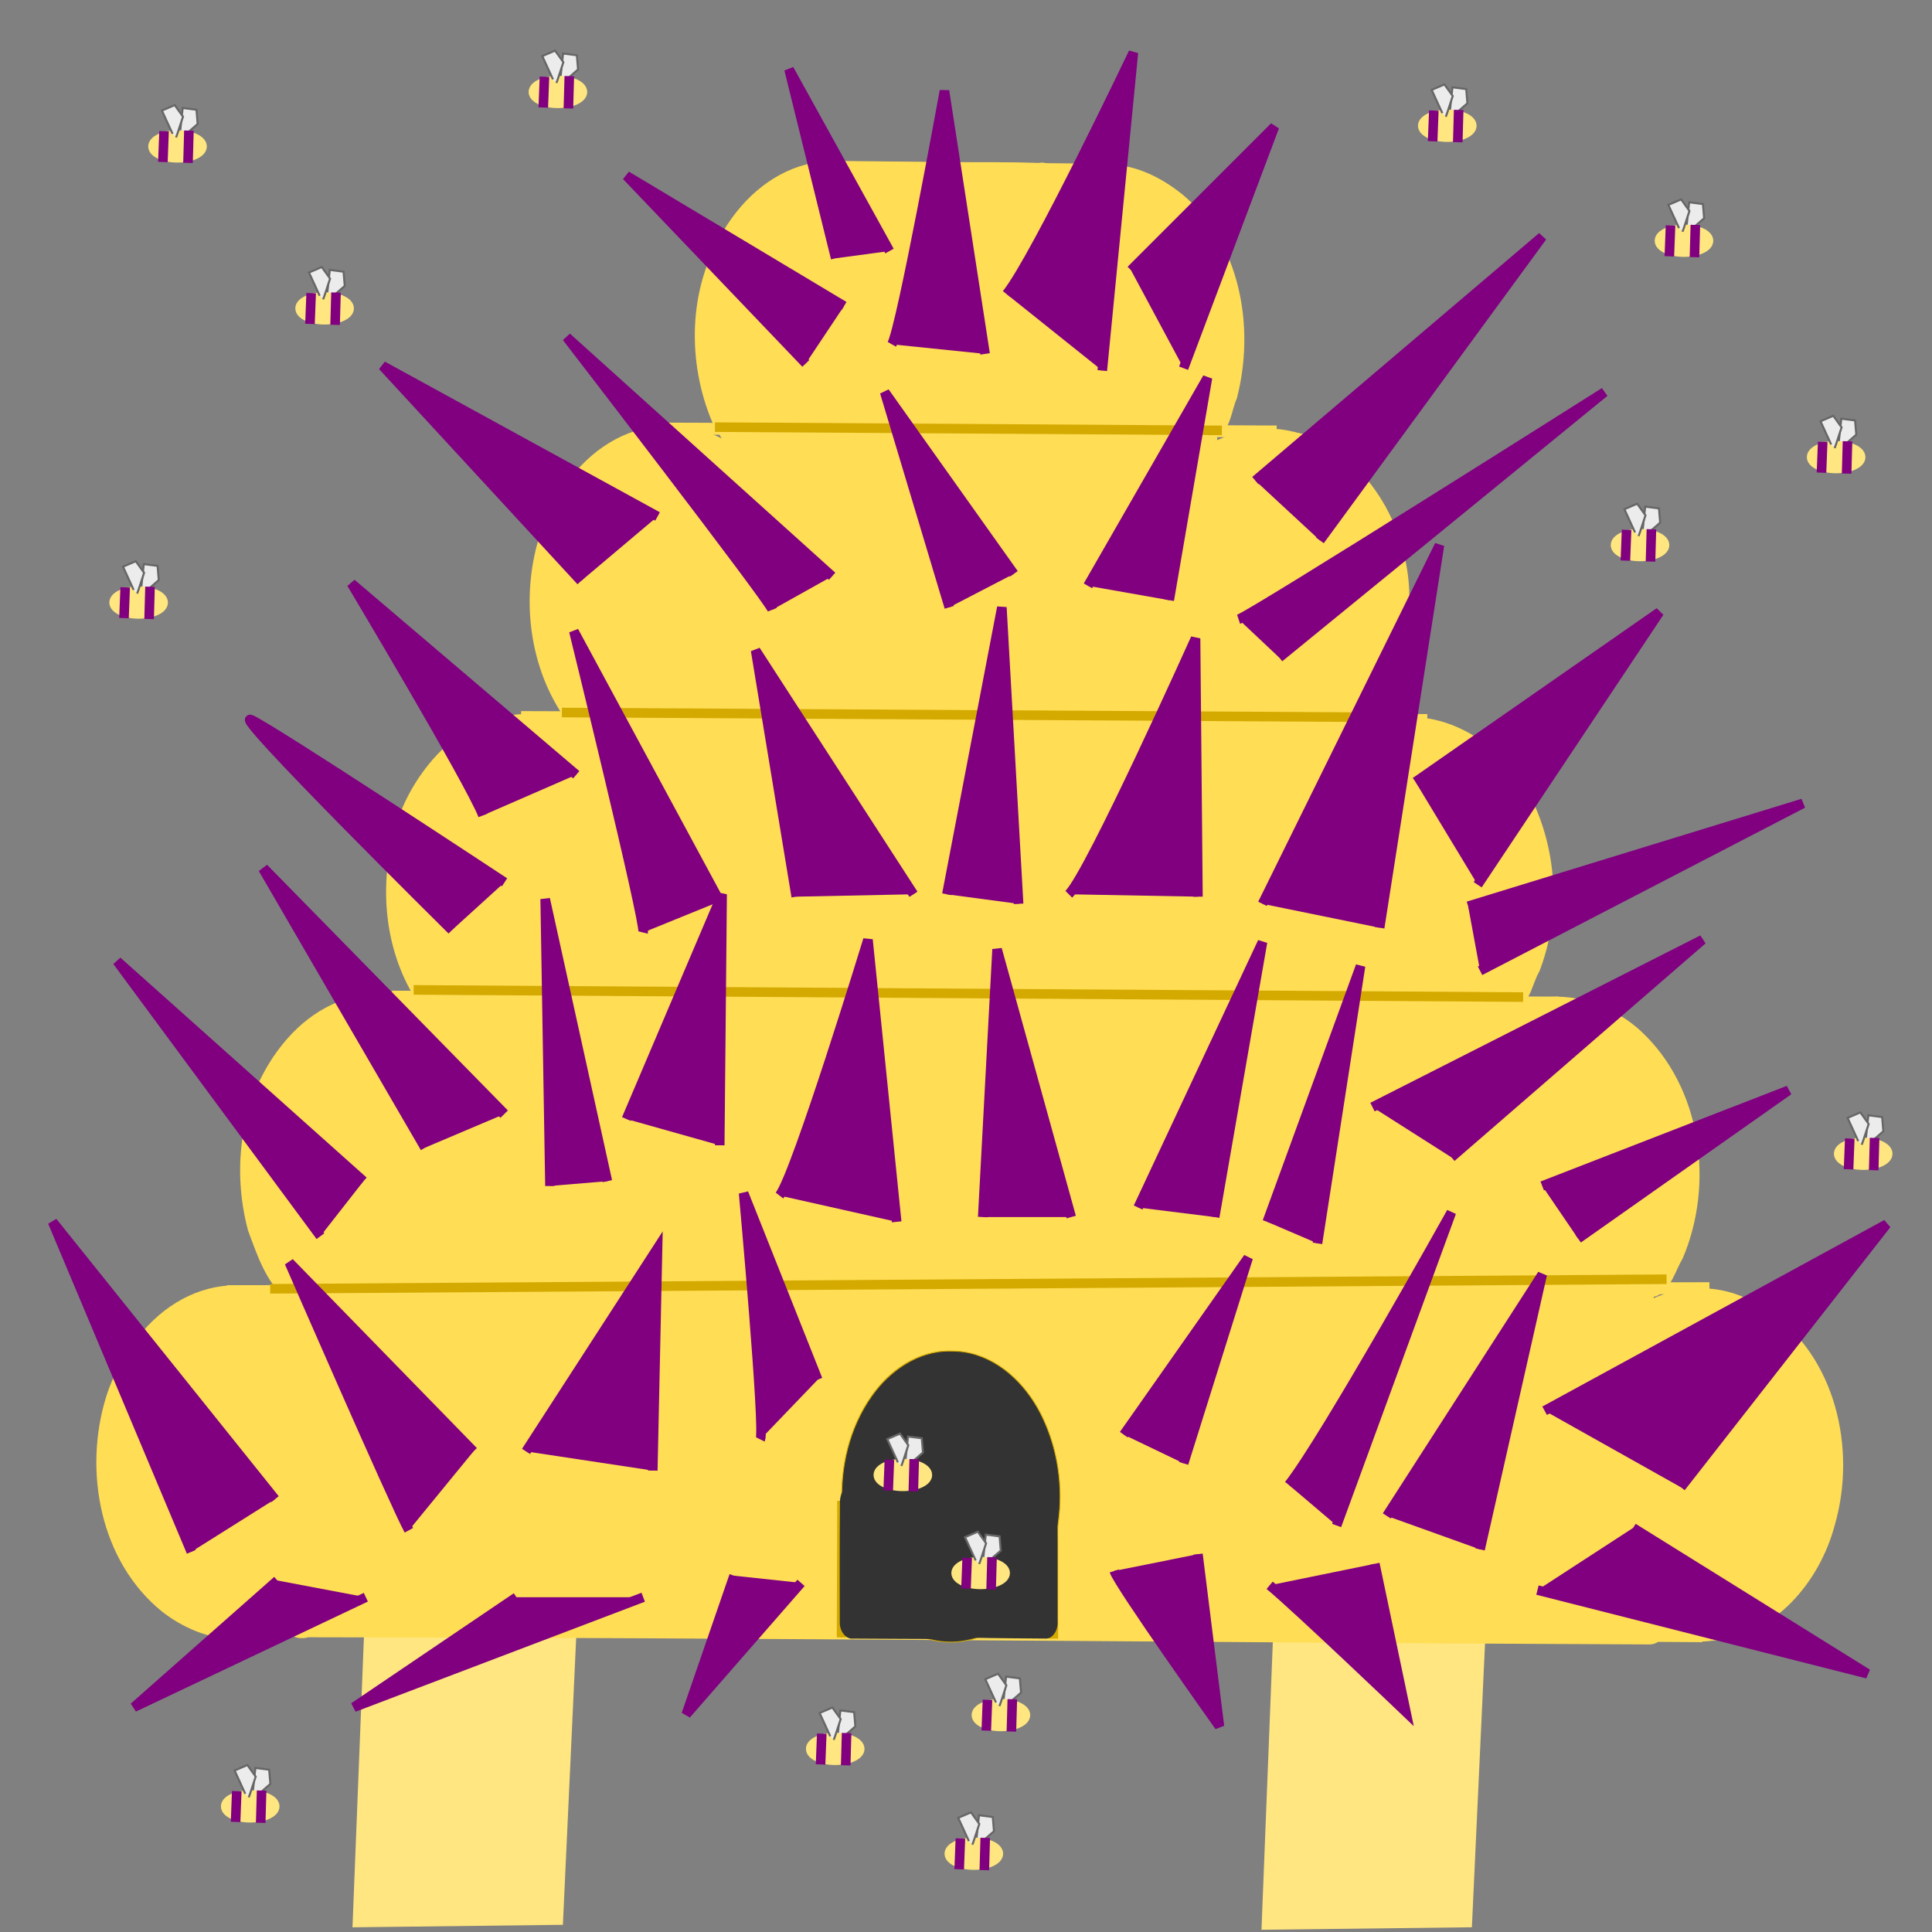 <?xml version="1.0" encoding="UTF-8" standalone="no"?>
<!-- Created with Inkscape (http://www.inkscape.org/) -->

<svg
   xmlns:dc="http://purl.org/dc/elements/1.1/"
   xmlns:cc="http://creativecommons.org/ns#"
   xmlns:rdf="http://www.w3.org/1999/02/22-rdf-syntax-ns#"
   xmlns:svg="http://www.w3.org/2000/svg"
   xmlns="http://www.w3.org/2000/svg"
   xmlns:sodipodi="http://sodipodi.sourceforge.net/DTD/sodipodi-0.dtd"
   xmlns:inkscape="http://www.inkscape.org/namespaces/inkscape"
   width="202"
   height="202"
   viewBox="0 0 53.446 53.446"
   version="1.1"
   id="svg15695"
   inkscape:version="0.92.3 (2405546, 2018-03-11)"
   sodipodi:docname="beeurchin.svg"
   inkscape:export-filename="C:\Users\Cole\Desktop\monster work\jiyou.png"
   inkscape:export-xdpi="792.47351"
   inkscape:export-ydpi="792.47351">
  <rect x="0" y="0" width="53.446" height="53.446" fill="#808080" stroke="none"/>
  <defs
     id="defs15689">
    <inkscape:path-effect
       effect="spiro"
       id="path-effect84230"
       is_visible="true" />
    <inkscape:path-effect
       effect="spiro"
       id="path-effect84226"
       is_visible="true" />
    <inkscape:path-effect
       effect="spiro"
       id="path-effect84220"
       is_visible="true" />
    <inkscape:path-effect
       effect="spiro"
       id="path-effect84216"
       is_visible="true" />
    <inkscape:path-effect
       effect="spiro"
       id="path-effect84212"
       is_visible="true" />
    <inkscape:path-effect
       effect="spiro"
       id="path-effect84208"
       is_visible="true" />
    <inkscape:path-effect
       effect="spiro"
       id="path-effect84041"
       is_visible="true" />
    <inkscape:path-effect
       effect="spiro"
       id="path-effect84037"
       is_visible="true" />
    <inkscape:path-effect
       effect="spiro"
       id="path-effect84033"
       is_visible="true" />
    <inkscape:path-effect
       effect="spiro"
       id="path-effect84029"
       is_visible="true" />
    <inkscape:path-effect
       effect="spiro"
       id="path-effect84025"
       is_visible="true" />
    <inkscape:path-effect
       effect="spiro"
       id="path-effect84021"
       is_visible="true" />
    <inkscape:path-effect
       effect="spiro"
       id="path-effect58508"
       is_visible="true" />
    <inkscape:path-effect
       effect="spiro"
       id="path-effect58504"
       is_visible="true" />
    <inkscape:path-effect
       effect="spiro"
       id="path-effect58421"
       is_visible="true" />
    <inkscape:path-effect
       effect="spiro"
       id="path-effect58417"
       is_visible="true" />
    <inkscape:path-effect
       effect="spiro"
       id="path-effect58413"
       is_visible="true" />
    <inkscape:path-effect
       effect="spiro"
       id="path-effect58252"
       is_visible="true" />
    <inkscape:path-effect
       effect="spiro"
       id="path-effect58248"
       is_visible="true" />
    <inkscape:path-effect
       effect="spiro"
       id="path-effect58244"
       is_visible="true" />
    <inkscape:path-effect
       effect="spiro"
       id="path-effect58240"
       is_visible="true" />
    <inkscape:path-effect
       effect="spiro"
       id="path-effect58236"
       is_visible="true" />
    <inkscape:path-effect
       effect="spiro"
       id="path-effect58232"
       is_visible="true" />
    <inkscape:path-effect
       effect="spiro"
       id="path-effect58228"
       is_visible="true" />
    <inkscape:path-effect
       effect="spiro"
       id="path-effect58224"
       is_visible="true" />
    <inkscape:path-effect
       effect="spiro"
       id="path-effect58220"
       is_visible="true" />
    <inkscape:path-effect
       effect="spiro"
       id="path-effect58216"
       is_visible="true" />
    <inkscape:path-effect
       effect="spiro"
       id="path-effect58208"
       is_visible="true" />
    <inkscape:path-effect
       effect="spiro"
       id="path-effect58204"
       is_visible="true" />
    <inkscape:path-effect
       effect="spiro"
       id="path-effect58200"
       is_visible="true" />
    <inkscape:path-effect
       effect="spiro"
       id="path-effect58196"
       is_visible="true" />
    <inkscape:path-effect
       effect="spiro"
       id="path-effect58192"
       is_visible="true" />
    <inkscape:path-effect
       effect="spiro"
       id="path-effect58188"
       is_visible="true" />
    <inkscape:path-effect
       effect="spiro"
       id="path-effect58184"
       is_visible="true" />
    <inkscape:path-effect
       effect="spiro"
       id="path-effect58176"
       is_visible="true" />
    <inkscape:path-effect
       effect="spiro"
       id="path-effect58172"
       is_visible="true" />
    <inkscape:path-effect
       effect="spiro"
       id="path-effect58168"
       is_visible="true" />
    <inkscape:path-effect
       effect="spiro"
       id="path-effect58164"
       is_visible="true" />
    <inkscape:path-effect
       effect="spiro"
       id="path-effect58160"
       is_visible="true" />
    <inkscape:path-effect
       effect="spiro"
       id="path-effect58156"
       is_visible="true" />
    <inkscape:path-effect
       effect="spiro"
       id="path-effect58152"
       is_visible="true" />
    <inkscape:path-effect
       effect="spiro"
       id="path-effect58148"
       is_visible="true" />
    <inkscape:path-effect
       effect="spiro"
       id="path-effect58144"
       is_visible="true" />
    <inkscape:path-effect
       effect="spiro"
       id="path-effect58132"
       is_visible="true" />
    <inkscape:path-effect
       effect="spiro"
       id="path-effect58128"
       is_visible="true" />
    <inkscape:path-effect
       effect="spiro"
       id="path-effect58109"
       is_visible="true" />
    <inkscape:path-effect
       effect="spiro"
       id="path-effect58105"
       is_visible="true" />
    <inkscape:path-effect
       effect="spiro"
       id="path-effect58101"
       is_visible="true" />
    <inkscape:path-effect
       effect="spiro"
       id="path-effect58097"
       is_visible="true" />
    <inkscape:path-effect
       effect="spiro"
       id="path-effect58087"
       is_visible="true" />
    <inkscape:path-effect
       effect="spiro"
       id="path-effect58083"
       is_visible="true" />
    <inkscape:path-effect
       effect="spiro"
       id="path-effect58079"
       is_visible="true" />
    <inkscape:path-effect
       effect="spiro"
       id="path-effect58059"
       is_visible="true" />
    <inkscape:path-effect
       effect="spiro"
       id="path-effect58037"
       is_visible="true" />
    <inkscape:path-effect
       effect="spiro"
       id="path-effect31674"
       is_visible="true" />
    <inkscape:path-effect
       effect="spiro"
       id="path-effect31666"
       is_visible="true" />
    <inkscape:path-effect
       effect="spiro"
       id="path-effect31660"
       is_visible="true" />
    <inkscape:path-effect
       effect="spiro"
       id="path-effect31656"
       is_visible="true" />
    <inkscape:path-effect
       effect="spiro"
       id="path-effect31652"
       is_visible="true" />
    <inkscape:path-effect
       effect="spiro"
       id="path-effect31648"
       is_visible="true" />
    <inkscape:path-effect
       effect="spiro"
       id="path-effect31644"
       is_visible="true" />
    <inkscape:path-effect
       effect="spiro"
       id="path-effect31640"
       is_visible="true" />
    <inkscape:path-effect
       effect="spiro"
       id="path-effect31636"
       is_visible="true" />
    <inkscape:path-effect
       effect="spiro"
       id="path-effect31632"
       is_visible="true" />
    <inkscape:path-effect
       effect="spiro"
       id="path-effect31628"
       is_visible="true" />
    <inkscape:path-effect
       effect="spiro"
       id="path-effect31606"
       is_visible="true" />
    <inkscape:path-effect
       effect="spiro"
       id="path-effect31602"
       is_visible="true" />
    <inkscape:path-effect
       effect="spiro"
       id="path-effect31598"
       is_visible="true" />
    <inkscape:path-effect
       effect="spiro"
       id="path-effect31594"
       is_visible="true" />
    <inkscape:path-effect
       effect="spiro"
       id="path-effect31590"
       is_visible="true" />
    <inkscape:path-effect
       effect="spiro"
       id="path-effect31586"
       is_visible="true" />
    <inkscape:path-effect
       effect="spiro"
       id="path-effect31582"
       is_visible="true" />
    <inkscape:path-effect
       effect="spiro"
       id="path-effect31578"
       is_visible="true" />
    <inkscape:path-effect
       effect="spiro"
       id="path-effect31574"
       is_visible="true" />
    <inkscape:path-effect
       effect="spiro"
       id="path-effect31570"
       is_visible="true" />
    <inkscape:path-effect
       effect="spiro"
       id="path-effect31476"
       is_visible="true" />
    <inkscape:path-effect
       effect="spiro"
       id="path-effect31450"
       is_visible="true" />
    <inkscape:path-effect
       effect="spiro"
       id="path-effect31446"
       is_visible="true" />
    <inkscape:path-effect
       effect="spiro"
       id="path-effect31405"
       is_visible="true" />
    <inkscape:path-effect
       effect="spiro"
       id="path-effect31401"
       is_visible="true" />
    <inkscape:path-effect
       effect="spiro"
       id="path-effect31397"
       is_visible="true" />
    <inkscape:path-effect
       effect="spiro"
       id="path-effect31385"
       is_visible="true" />
    <inkscape:path-effect
       effect="spiro"
       id="path-effect31374"
       is_visible="true" />
    <inkscape:path-effect
       effect="spiro"
       id="path-effect31370"
       is_visible="true" />
    <inkscape:path-effect
       effect="spiro"
       id="path-effect31362"
       is_visible="true" />
    <inkscape:path-effect
       effect="spiro"
       id="path-effect31358"
       is_visible="true" />
    <inkscape:path-effect
       effect="spiro"
       id="path-effect31354"
       is_visible="true" />
    <inkscape:path-effect
       effect="spiro"
       id="path-effect31350"
       is_visible="true" />
    <inkscape:path-effect
       effect="spiro"
       id="path-effect31346"
       is_visible="true" />
    <inkscape:path-effect
       effect="spiro"
       id="path-effect31342"
       is_visible="true" />
    <inkscape:path-effect
       effect="spiro"
       id="path-effect31338"
       is_visible="true" />
    <inkscape:path-effect
       effect="spiro"
       id="path-effect31334"
       is_visible="true" />
    <inkscape:path-effect
       effect="spiro"
       id="path-effect31330"
       is_visible="true" />
    <inkscape:path-effect
       effect="spiro"
       id="path-effect31326"
       is_visible="true" />
    <inkscape:path-effect
       effect="spiro"
       id="path-effect31322"
       is_visible="true" />
    <inkscape:path-effect
       effect="spiro"
       id="path-effect31318"
       is_visible="true" />
    <inkscape:path-effect
       effect="spiro"
       id="path-effect31314"
       is_visible="true" />
    <inkscape:path-effect
       effect="spiro"
       id="path-effect31302"
       is_visible="true" />
    <inkscape:path-effect
       effect="spiro"
       id="path-effect31298"
       is_visible="true" />
    <inkscape:path-effect
       effect="spiro"
       id="path-effect31294"
       is_visible="true" />
    <inkscape:path-effect
       effect="spiro"
       id="path-effect31290"
       is_visible="true" />
    <inkscape:path-effect
       effect="spiro"
       id="path-effect31286"
       is_visible="true" />
    <inkscape:path-effect
       effect="spiro"
       id="path-effect31282"
       is_visible="true" />
    <inkscape:path-effect
       effect="spiro"
       id="path-effect31260"
       is_visible="true" />
    <inkscape:path-effect
       effect="spiro"
       id="path-effect31256"
       is_visible="true" />
    <inkscape:path-effect
       effect="spiro"
       id="path-effect31252"
       is_visible="true" />
    <inkscape:path-effect
       effect="spiro"
       id="path-effect31248"
       is_visible="true" />
    <inkscape:path-effect
       effect="spiro"
       id="path-effect31244"
       is_visible="true" />
    <inkscape:path-effect
       effect="spiro"
       id="path-effect31236"
       is_visible="true" />
    <inkscape:path-effect
       effect="spiro"
       id="path-effect31226"
       is_visible="true" />
    <inkscape:path-effect
       effect="spiro"
       id="path-effect31212"
       is_visible="true" />
    <inkscape:path-effect
       effect="spiro"
       id="path-effect31208"
       is_visible="true" />
    <inkscape:path-effect
       effect="spiro"
       id="path-effect31196"
       is_visible="true" />
    <inkscape:path-effect
       effect="spiro"
       id="path-effect31192"
       is_visible="true" />
    <inkscape:path-effect
       effect="spiro"
       id="path-effect31188"
       is_visible="true" />
    <inkscape:path-effect
       effect="spiro"
       id="path-effect31184"
       is_visible="true" />
    <inkscape:path-effect
       effect="spiro"
       id="path-effect31180"
       is_visible="true" />
    <inkscape:path-effect
       effect="spiro"
       id="path-effect31176"
       is_visible="true" />
    <inkscape:path-effect
       effect="simplify"
       id="path-effect376"
       is_visible="true"
       steps="1"
       threshold="0.5"
       smooth_angles="360"
       helper_size="0"
       simplify_individual_paths="false"
       simplify_just_coalesce="false"
       simplifyindividualpaths="false"
       simplifyJustCoalesce="false" />
    <inkscape:path-effect
       effect="spiro"
       id="path-effect350"
       is_visible="true" />
    <inkscape:path-effect
       effect="spiro"
       id="path-effect344"
       is_visible="true" />
    <inkscape:path-effect
       effect="spiro"
       id="path-effect266"
       is_visible="true" />
    <inkscape:path-effect
       effect="spiro"
       id="path-effect262"
       is_visible="true" />
    <inkscape:path-effect
       effect="spiro"
       id="path-effect258"
       is_visible="true" />
    <inkscape:path-effect
       effect="spiro"
       id="path-effect254"
       is_visible="true" />
    <inkscape:path-effect
       effect="spiro"
       id="path-effect250"
       is_visible="true" />
    <inkscape:path-effect
       effect="spiro"
       id="path-effect246"
       is_visible="true" />
    <inkscape:path-effect
       effect="spiro"
       id="path-effect242"
       is_visible="true" />
    <inkscape:path-effect
       effect="spiro"
       id="path-effect238"
       is_visible="true" />
    <inkscape:path-effect
       effect="spiro"
       id="path-effect234"
       is_visible="true" />
    <inkscape:path-effect
       effect="spiro"
       id="path-effect230"
       is_visible="true" />
    <inkscape:path-effect
       effect="spiro"
       id="path-effect226"
       is_visible="true" />
    <inkscape:path-effect
       effect="spiro"
       id="path-effect222"
       is_visible="true" />
    <inkscape:path-effect
       effect="spiro"
       id="path-effect218"
       is_visible="true" />
    <inkscape:path-effect
       effect="spiro"
       id="path-effect210"
       is_visible="true" />
    <inkscape:path-effect
       effect="spiro"
       id="path-effect206"
       is_visible="true" />
    <inkscape:path-effect
       effect="spiro"
       id="path-effect202"
       is_visible="true" />
    <inkscape:path-effect
       effect="spiro"
       id="path-effect198"
       is_visible="true" />
    <inkscape:path-effect
       effect="spiro"
       id="path-effect194"
       is_visible="true" />
    <inkscape:path-effect
       effect="spiro"
       id="path-effect190"
       is_visible="true" />
    <inkscape:path-effect
       effect="spiro"
       id="path-effect182"
       is_visible="true" />
    <inkscape:path-effect
       effect="spiro"
       id="path-effect178"
       is_visible="true" />
    <inkscape:path-effect
       effect="spiro"
       id="path-effect174"
       is_visible="true" />
    <inkscape:path-effect
       effect="spiro"
       id="path-effect170"
       is_visible="true" />
    <inkscape:path-effect
       effect="spiro"
       id="path-effect162"
       is_visible="true" />
    <inkscape:path-effect
       effect="spiro"
       id="path-effect158"
       is_visible="true" />
    <inkscape:path-effect
       effect="spiro"
       id="path-effect154"
       is_visible="true" />
    <inkscape:path-effect
       effect="spiro"
       id="path-effect150"
       is_visible="true" />
    <inkscape:path-effect
       effect="spiro"
       id="path-effect146"
       is_visible="true" />
    <inkscape:path-effect
       effect="spiro"
       id="path-effect142"
       is_visible="true" />
    <inkscape:path-effect
       effect="spiro"
       id="path-effect138"
       is_visible="true" />
    <inkscape:path-effect
       effect="spiro"
       id="path-effect116"
       is_visible="true" />
    <inkscape:path-effect
       effect="spiro"
       id="path-effect112"
       is_visible="true" />
    <inkscape:path-effect
       effect="spiro"
       id="path-effect15879"
       is_visible="true" />
    <inkscape:path-effect
       effect="spiro"
       id="path-effect15875"
       is_visible="true" />
    <inkscape:path-effect
       effect="spiro"
       id="path-effect15740"
       is_visible="true" />
    <inkscape:path-effect
       effect="spiro"
       id="path-effect15736"
       is_visible="true" />
    <inkscape:path-effect
       effect="spiro"
       id="path-effect15732"
       is_visible="true" />
    <inkscape:path-effect
       effect="spiro"
       id="path-effect15726"
       is_visible="true" />
    <inkscape:path-effect
       effect="spiro"
       id="path-effect15707"
       is_visible="true" />
    <inkscape:path-effect
       effect="spiro"
       id="path-effect15703"
       is_visible="true" />
    <inkscape:path-effect
       effect="spiro"
       id="path-effect15699"
       is_visible="true" />
    <inkscape:path-effect
       effect="spiro"
       id="path-effect15740-2"
       is_visible="true" />
    <inkscape:path-effect
       effect="spiro"
       id="path-effect15740-3"
       is_visible="true" />
    <inkscape:path-effect
       effect="spiro"
       id="path-effect15740-2-1"
       is_visible="true" />
    <inkscape:path-effect
       effect="spiro"
       id="path-effect116-5"
       is_visible="true" />
    <inkscape:path-effect
       effect="spiro"
       id="path-effect266-7"
       is_visible="true" />
    <inkscape:path-effect
       effect="spiro"
       id="path-effect31236-3"
       is_visible="true" />
    <inkscape:path-effect
       effect="spiro"
       id="path-effect31602-8"
       is_visible="true" />
    <inkscape:path-effect
       effect="spiro"
       id="path-effect58037-5"
       is_visible="true" />
    <inkscape:path-effect
       effect="spiro"
       id="path-effect58037-8"
       is_visible="true" />
    <inkscape:path-effect
       effect="spiro"
       id="path-effect58037-9"
       is_visible="true" />
    <inkscape:path-effect
       effect="spiro"
       id="path-effect58037-56"
       is_visible="true" />
    <inkscape:path-effect
       effect="spiro"
       id="path-effect58037-5-2"
       is_visible="true" />
    <inkscape:path-effect
       effect="spiro"
       id="path-effect58059-2"
       is_visible="true" />
    <inkscape:path-effect
       effect="spiro"
       id="path-effect58037-8-0"
       is_visible="true" />
    <inkscape:path-effect
       effect="spiro"
       id="path-effect58037-9-6"
       is_visible="true" />
    <inkscape:path-effect
       effect="spiro"
       id="path-effect58079-6"
       is_visible="true" />
  </defs>
  <sodipodi:namedview
     id="base"
     pagecolor="#ffffff"
     bordercolor="#666666"
     borderopacity="1.0"
     inkscape:pageopacity="0.0"
     inkscape:pageshadow="2"
     inkscape:zoom="2"
     inkscape:cx="289.10754"
     inkscape:cy="131.4465"
     inkscape:document-units="mm"
     inkscape:current-layer="layer6"
     showgrid="false"
     units="px"
     gridtolerance="1"
     objecttolerance="1"
     inkscape:window-width="1920"
     inkscape:window-height="1017"
     inkscape:window-x="-8"
     inkscape:window-y="-8"
     inkscape:window-maximized="1"
     showguides="true" />
  <g
     inkscape:label="Layer 1"
     inkscape:groupmode="layer"
     id="layer1"
     transform="translate(0,-243.554)" />
  <g
     inkscape:groupmode="layer"
     id="layer6"
     inkscape:label="Layer 2">
    <g
       id="g85108">
      <g
         id="g84615">
        <path
           transform="translate(0,-243.554)"
           style="opacity:1;fill:#ffe680;fill-opacity:1;fill-rule:nonzero;stroke:#ffe680;stroke-width:0.265;stroke-opacity:1"
           d="m 10.22,288.335 -0.331,8.401 5.556,-0.066 0.38,-8.202"
           id="path84495"
           inkscape:connector-curvature="0"
           sodipodi:nodetypes="cccc" />
        <path
           transform="translate(0,-243.554)"
           style="opacity:1;fill:#ffe680;fill-opacity:1;fill-rule:nonzero;stroke:#ffe680;stroke-width:0.265;stroke-opacity:1"
           d="m 35.366,288.403 -0.331,8.401 5.556,-0.066 0.38,-8.202"
           id="path84495-0"
           inkscape:connector-curvature="0"
           sodipodi:nodetypes="cccc" />
        <g
           id="g84493">
          <g
             id="g84298">
            <g
               id="g84204">
              <g
                 style="stroke:#ffdd55;fill:#ffdd55"
                 transform="matrix(1,0,0,1.244,-0.468,-15.464)"
                 id="g84059">
                <ellipse
                   style="opacity:1;fill:#ffdd55;fill-opacity:1;fill-rule:nonzero;stroke:#ffdd55;stroke-width:0.265;stroke-opacity:1"
                   id="path83945"
                   cx="7.011"
                   cy="44.913"
                   rx="3.704"
                   ry="3.77" />
                <ellipse
                   style="opacity:1;fill:#ffdd55;fill-opacity:1;fill-rule:nonzero;stroke:#ffdd55;stroke-width:0.265;stroke-opacity:1"
                   id="path83945-5"
                   cx="10.98"
                   cy="38.431"
                   rx="3.704"
                   ry="3.77" />
                <ellipse
                   style="opacity:1;fill:#ffdd55;fill-opacity:1;fill-rule:nonzero;stroke:#ffdd55;stroke-width:0.265;stroke-opacity:1"
                   id="path83945-5-5"
                   cx="15.015"
                   cy="32.213"
                   rx="3.704"
                   ry="3.77" />
                <ellipse
                   style="opacity:1;fill:#ffdd55;fill-opacity:1;fill-rule:nonzero;stroke:#ffdd55;stroke-width:0.265;stroke-opacity:1"
                   id="path83945-5-9"
                   cx="18.984"
                   cy="25.797"
                   rx="3.704"
                   ry="3.77" />
                <ellipse
                   style="opacity:1;fill:#ffdd55;fill-opacity:1;fill-rule:nonzero;stroke:#ffdd55;stroke-width:0.265;stroke-opacity:1"
                   id="path83945-5-92"
                   cx="23.548"
                   cy="19.91"
                   rx="3.704"
                   ry="3.77" />
                <ellipse
                   style="opacity:1;fill:#ffdd55;fill-opacity:1;fill-rule:nonzero;stroke:#ffdd55;stroke-width:0.265;stroke-opacity:1"
                   id="path83945-3"
                   cx="-47.493"
                   cy="44.979"
                   rx="3.704"
                   ry="3.77"
                   transform="scale(-1,1)" />
                <ellipse
                   style="opacity:1;fill:#ffdd55;fill-opacity:1;fill-rule:nonzero;stroke:#ffdd55;stroke-width:0.265;stroke-opacity:1"
                   id="path83945-5-53"
                   cx="-43.524"
                   cy="38.497"
                   rx="3.704"
                   ry="3.77"
                   transform="scale(-1,1)" />
                <ellipse
                   style="opacity:1;fill:#ffdd55;fill-opacity:1;fill-rule:nonzero;stroke:#ffdd55;stroke-width:0.265;stroke-opacity:1"
                   id="path83945-5-5-6"
                   cx="-39.489"
                   cy="32.279"
                   rx="3.704"
                   ry="3.77"
                   transform="scale(-1,1)" />
                <ellipse
                   style="opacity:1;fill:#ffdd55;fill-opacity:1;fill-rule:nonzero;stroke:#ffdd55;stroke-width:0.265;stroke-opacity:1"
                   id="path83945-5-9-0"
                   cx="-35.52"
                   cy="25.863"
                   rx="3.704"
                   ry="3.77"
                   transform="scale(-1,1)" />
                <ellipse
                   style="opacity:1;fill:#ffdd55;fill-opacity:1;fill-rule:nonzero;stroke:#ffdd55;stroke-width:0.265;stroke-opacity:1"
                   id="path83945-5-92-4"
                   cx="-30.956"
                   cy="19.976"
                   rx="3.704"
                   ry="3.77"
                   transform="scale(-1,1)" />
                <path
                   style="opacity:1;fill:#ffdd55;fill-opacity:1;fill-rule:nonzero;stroke:#ffdd55;stroke-width:0.265;stroke-opacity:1"
                   d="m 23.416,16.14 7.673,0.066"
                   id="path84019"
                   inkscape:connector-curvature="0"
                   inkscape:path-effect="#path-effect84021"
                   inkscape:original-d="m 23.415625,16.139583 c 2.557903,-2.64e-4 5.115541,0.04383 7.672916,0.06615" />
                <path
                   style="opacity:1;fill:#ffdd55;fill-opacity:1;fill-rule:nonzero;stroke:#ffdd55;stroke-width:0.265;stroke-opacity:1"
                   d="m 18.521,21.96 17.264,0.066"
                   id="path84023"
                   inkscape:connector-curvature="0"
                   inkscape:path-effect="#path-effect84025"
                   inkscape:original-d="m 18.520833,21.960416 c 5.754952,-2.64e-4 11.50964,0.04383 17.264062,0.06615" />
                <path
                   style="opacity:1;fill:#ffdd55;fill-opacity:1;fill-rule:nonzero;stroke:#ffdd55;stroke-width:0.265;stroke-opacity:1"
                   d="m 14.883,28.377 25.069,0.066"
                   id="path84027"
                   inkscape:connector-curvature="0"
                   inkscape:path-effect="#path-effect84029"
                   inkscape:original-d="m 14.882812,28.376562 c 8.356688,0.02178 16.713113,0.04383 25.069271,0.06615" />
                <path
                   style="opacity:1;fill:#ffdd55;fill-opacity:1;fill-rule:nonzero;stroke:#ffdd55;stroke-width:0.265;stroke-opacity:1"
                   d="m 11.311,34.594 32.279,0.132"
                   id="path84031"
                   inkscape:connector-curvature="0"
                   inkscape:path-effect="#path-effect84033"
                   inkscape:original-d="m 11.310937,34.59427 c 10.759987,0.04383 21.519708,0.08793 32.279167,0.132292" />
                <path
                   style="opacity:1;fill:#ffdd55;fill-opacity:1;fill-rule:nonzero;stroke:#ffdd55;stroke-width:0.265;stroke-opacity:1"
                   d="M 6.747,41.143 47.757,41.077"
                   id="path84035"
                   inkscape:connector-curvature="0"
                   inkscape:path-effect="#path-effect84037"
                   inkscape:original-d="M 6.7468749,41.142708 C 20.417278,41.142443 34.087416,41.098345 47.757291,41.076562" />
                <path
                   style="opacity:1;fill:#ffdd55;fill-opacity:1;fill-rule:nonzero;stroke:#ffdd55;stroke-width:0.265;stroke-opacity:1"
                   d="M 7.21,48.617 47.559,48.816"
                   id="path84039"
                   inkscape:connector-curvature="0"
                   inkscape:path-effect="#path-effect84041"
                   inkscape:original-d="M 7.2098957,48.617187 C 20.681862,48.66102 34.109466,48.749214 47.558854,48.815624" />
              </g>
              <path
                 transform="scale(0.265)"
                 inkscape:connector-curvature="0"
                 id="path84113"
                 d="m 100.988,134.334 c -17.046,0.026 -34.092,0.052 -51.138,0.079 -1.793,0.682 -2.76,2.676 -4.569,3.453 -2.822,1.775 -6.291,1.822 -9.428,1.005 -1.377,-0.22 -1.971,1.535 -1.084,2.453 2.67,4.062 3.596,9.036 3.073,13.828 -0.282,5.423 -3.466,10.475 -7.815,13.58 -1.148,1.366 0.852,2.501 2.123,2.058 46.718,0.041 93.433,0.558 140.15,0.748 1.763,-0.183 1.349,-2.452 -0.092,-2.848 -4.011,-2.481 -6.527,-6.929 -7.397,-11.479 -0.739,-5.296 -0.26,-11.1 2.94,-15.616 1.052,-1.104 -0.104,-2.967 -1.549,-2.373 -3.743,1.177 -7.969,0.275 -10.864,-2.392 -1.36,-1.084 -2.432,-3.065 -4.464,-2.573 -16.629,0.026 -33.258,0.051 -49.888,0.077 z"
                 style="opacity:1;fill:#ffdd55;fill-opacity:1;fill-rule:nonzero;stroke:#ffdd55;stroke-width:0.25;stroke-opacity:1" />
              <path
                 transform="scale(0.265)"
                 inkscape:connector-curvature="0"
                 id="path84115"
                 d="m 65.341,104.072 c -2.623,3.635 -6.874,6.702 -11.564,6.051 -1.173,-0.177 -3.234,-0.773 -3.453,0.965 0.474,2.263 2.059,4.233 2.264,6.611 0.332,3.396 0.539,6.796 -0.219,10.108 -0.591,2.252 -1.978,4.219 -2.597,6.436 0.546,1.937 2.983,1.005 4.438,1.266 32.327,-0.272 64.656,-0.221 96.984,-0.222 1.855,-0.262 1.083,-2.328 0.392,-3.365 -1.673,-2.931 -2.14,-6.314 -1.975,-9.64 -0.166,-3.192 0.445,-6.387 1.99,-9.202 0.727,-0.975 0.814,-2.937 -0.8,-2.928 -3.276,0.735 -6.842,0.287 -9.613,-1.7 -1.749,-1.093 -2.89,-2.886 -4.357,-4.236 -23.557,-0.246 -47.132,-0.265 -70.696,-0.424 -0.265,0.093 -0.529,0.186 -0.794,0.279 z"
                 style="opacity:1;fill:#ffdd55;fill-opacity:1;fill-rule:nonzero;stroke:#ffdd55;stroke-width:0.25;stroke-opacity:1" />
              <path
                 transform="scale(0.265)"
                 inkscape:connector-curvature="0"
                 id="path84117"
                 d="m 79.813,74.784 c -2.767,3.042 -6.594,5.75 -10.918,5.173 -1.436,0.092 -3.485,-1.611 -4.352,0.283 -0.142,1.33 1.248,2.122 1.568,3.356 2.215,4.079 2.364,8.895 1.835,13.403 -0.25,2.313 -1.536,4.354 -2.094,6.543 0.216,1.948 2.814,1.044 4.169,1.27 21.707,0.123 43.42,0.319 65.125,0.386 1.539,0.004 1.899,-1.863 1.007,-2.885 -1.656,-3.34 -2.199,-7.262 -1.811,-10.918 -0.023,-3.424 1.498,-6.529 2.981,-9.517 0.611,-1.244 -0.821,-2.468 -2.003,-1.876 -3.396,0.606 -7.166,0.201 -9.803,-2.219 -1.693,-1.218 -2.863,-3.706 -5.301,-3.128 -13.203,-0.051 -26.407,-0.102 -39.61,-0.153 -0.264,0.093 -0.529,0.187 -0.793,0.28 z"
                 style="opacity:1;fill:#ffdd55;fill-opacity:1;fill-rule:nonzero;stroke:#ffdd55;stroke-width:0.25;stroke-opacity:1" />
              <path
                 transform="scale(0.265)"
                 inkscape:connector-curvature="0"
                 id="path84119"
                 d="m 98.453,44.821 c -2.188,3.414 -5.283,6.798 -9.533,7.348 -2.264,0.416 -4.495,-0.203 -6.659,-0.765 -1.732,0.14 -1.26,2.184 -0.597,3.155 1.85,3.937 1.552,8.48 1.198,12.65 -0.241,2.534 -1.787,4.682 -2.534,7.018 0.085,1.934 2.626,1.156 3.923,1.319 11.873,-0.009 23.749,0.219 35.62,0.127 1.54,0.266 2.618,-1.471 1.647,-2.715 -2.536,-4.797 -2.903,-10.617 -1.502,-15.815 0.276,-1.577 1.445,-2.99 1.337,-4.594 -0.851,-1.768 -2.676,-0.246 -4.005,-0.123 -4.874,1.167 -9.604,-1.902 -12.266,-5.803 -0.619,-1.147 -1.388,-2.522 -2.948,-2.086 -1.222,0.096 -2.54,-0.246 -3.682,0.283 z"
                 style="opacity:1;fill:#ffdd55;fill-opacity:1;fill-rule:nonzero;stroke:#ffdd55;stroke-width:0.25;stroke-opacity:1" />
              <path
                 transform="scale(0.265)"
                 inkscape:connector-curvature="0"
                 id="path84121"
                 d="m 86.312,17.166 c -4.835,-0.121 -8.76,3.717 -11.025,7.647 -3.452,5.982 -3.377,13.668 -0.536,19.845 1.156,1.242 3.213,0.374 4.746,0.662 6.406,0.016 12.847,0.254 19.231,0.136 1.484,-0.589 1.61,-2.628 2.209,-3.96 1.874,-6.912 0.738,-15.055 -4.45,-20.297 -2.39,-2.491 -5.685,-4.456 -9.258,-4.037 -0.305,0.001 -0.61,0.002 -0.916,0.003 z"
                 style="opacity:1;fill:#ffdd55;fill-opacity:1;fill-rule:nonzero;stroke:#ffdd55;stroke-width:0.25;stroke-opacity:1" />
              <path
                 transform="scale(0.265)"
                 inkscape:connector-curvature="0"
                 id="path84123"
                 d="m 114.391,17.416 c -4.468,-0.002 -8.225,3.268 -10.608,6.787 -2.233,3.433 -3.19,7.543 -3.017,11.613 -0.111,3.206 0.591,6.511 2.148,9.291 1.419,0.925 3.441,0.2 5.098,0.43 6.292,-0.056 12.623,0.112 18.891,-0.084 1.464,-0.577 1.502,-2.6 2.094,-3.903 1.907,-7.327 0.399,-16.175 -5.674,-21.182 -2.351,-1.867 -5.249,-3.315 -8.333,-2.955 -0.2,8.04e-4 -0.4,0.002 -0.6,0.002 z"
                 style="opacity:1;fill:#ffdd55;fill-opacity:1;fill-rule:nonzero;stroke:#ffdd55;stroke-width:0.25;stroke-opacity:1" />
              <path
                 transform="scale(0.265)"
                 inkscape:connector-curvature="0"
                 id="path84125"
                 d="m 113.266,44.541 c -2.911,0.115 -5.888,-0.163 -8.762,0.27 -1.704,1.04 -0.053,2.837 0.841,3.805 3.011,3.605 8.024,6.127 12.733,4.655 3.752,-0.897 6.757,-3.756 8.838,-6.869 0.352,-1.834 -1.858,-1.808 -3.074,-1.774 -3.525,-0.097 -7.051,-0.092 -10.577,-0.087 z"
                 style="opacity:1;fill:#ffdd55;fill-opacity:1;fill-rule:nonzero;stroke:#ffdd55;stroke-width:0.25;stroke-opacity:1" />
              <path
                 transform="scale(0.265)"
                 inkscape:connector-curvature="0"
                 id="path84127"
                 d="m 100.785,40.395 c -1.209,0.759 -1.459,2.459 -1.73,3.759 0.269,1.801 2.72,1.551 3.957,1.101 1.026,-1.3 -0.345,-2.842 -0.718,-4.182 -0.191,-0.587 -0.962,-0.831 -1.509,-0.677 z"
                 style="opacity:1;fill:#ffdd55;fill-opacity:1;fill-rule:nonzero;stroke:#ffdd55;stroke-width:0.25;stroke-opacity:1" />
              <path
                 transform="scale(0.265)"
                 inkscape:connector-curvature="0"
                 id="path84129"
                 d="m 98.673,17.057 c -1.83,0.171 -3.824,-0.307 -5.559,0.404 -1.259,0.939 -0.145,2.367 0.893,2.875 2.888,2.368 4.883,5.592 6.047,9.066 0.806,1.371 2.602,0.396 2.798,-0.9 1.331,-3.621 3.823,-6.774 6.987,-8.96 1.142,-1 -0.064,-2.722 -1.418,-2.404 -3.248,-0.109 -6.499,-0.085 -9.748,-0.08 z"
                 style="opacity:1;fill:#ffdd55;fill-opacity:1;fill-rule:nonzero;stroke:#ffdd55;stroke-width:0.25;stroke-opacity:1" />
              <path
                 transform="scale(0.265)"
                 inkscape:connector-curvature="0"
                 id="path84131"
                 d="m 75.882,44.567 c -1.2,1.585 0.88,3.113 1.828,4.252 2.421,2.708 5.841,4.629 9.556,4.466 4.797,0.017 9.217,-3.206 11.44,-7.279 -0.182,-2.021 -2.775,-1.203 -4.166,-1.463 -6.026,-0.187 -12.093,-0.325 -18.1,-0.172 -0.186,0.065 -0.372,0.131 -0.558,0.196 z"
                 style="opacity:1;fill:#ffdd55;fill-opacity:1;fill-rule:nonzero;stroke:#ffdd55;stroke-width:0.25;stroke-opacity:1" />
              <path
                 transform="scale(0.265)"
                 inkscape:connector-curvature="0"
                 id="path84133"
                 d="m 69.836,44.634 c -6.548,0.112 -11.716,5.694 -13.484,11.656 -1.861,6.236 -0.969,13.484 2.852,18.8 1.359,0.96 3.289,0.21 4.878,0.448 5.37,-0.056 10.779,0.112 16.125,-0.084 1.514,-0.644 1.618,-2.738 2.44,-4.048 1.651,-3.846 1.7,-8.202 1.288,-12.306 -0.668,-3.867 -1.986,-7.889 -5.054,-10.53 -2.352,-2.471 -5.605,-3.99 -9.044,-3.935 z"
                 style="opacity:1;fill:#ffdd55;fill-opacity:1;fill-rule:nonzero;stroke:#ffdd55;stroke-width:0.25;stroke-opacity:1" />
              <path
                 transform="scale(0.265)"
                 inkscape:connector-curvature="0"
                 id="path84135"
                 d="m 61.35,74.558 c -1.834,0.241 -1.234,2.455 0.09,3.016 3.169,3.041 7.986,4.252 12.167,2.824 2.14,-0.859 4.154,-2.112 5.79,-3.737 0.753,-1.454 -0.998,-2.237 -2.188,-2.022 -5.284,-0.159 -10.573,-0.063 -15.859,-0.08 z"
                 style="opacity:1;fill:#ffdd55;fill-opacity:1;fill-rule:nonzero;stroke:#ffdd55;stroke-width:0.25;stroke-opacity:1" />
              <path
                 transform="scale(0.265)"
                 inkscape:connector-curvature="0"
                 id="path84137"
                 d="m 54.81,74.801 c -6.59,0.088 -11.766,5.719 -13.451,11.746 -1.682,5.837 -1.14,12.458 2.121,17.662 1.441,1.193 3.57,0.306 5.305,0.579 5.644,-0.056 11.326,0.112 16.945,-0.084 1.486,-0.613 1.539,-2.673 2.279,-3.965 1.493,-3.821 1.131,-8.045 0.875,-12.05 C 68.382,85.365 66.766,82.263 64.831,79.557 62.315,76.707 58.684,74.706 54.81,74.801 Z"
                 style="opacity:1;fill:#ffdd55;fill-opacity:1;fill-rule:nonzero;stroke:#ffdd55;stroke-width:0.25;stroke-opacity:1" />
              <path
                 transform="scale(0.265)"
                 inkscape:connector-curvature="0"
                 id="path84139"
                 d="m 54.976,103.809 c -3.272,0.114 -6.622,-0.222 -9.846,0.173 -1.467,0.64 -0.414,2.387 0.676,2.853 1.933,1.688 3.837,3.663 6.507,4.056 4.642,1.288 9.392,-1.138 12.478,-4.532 1.398,-0.766 0.638,-2.937 -0.94,-2.555 -2.958,0.001 -5.917,0.003 -8.875,0.004 z"
                 style="opacity:1;fill:#ffdd55;fill-opacity:1;fill-rule:nonzero;stroke:#ffdd55;stroke-width:0.25;stroke-opacity:1" />
              <path
                 transform="scale(0.265)"
                 inkscape:connector-curvature="0"
                 id="path84141"
                 d="m 38.884,104.168 c -3.764,-0.024 -7.107,2.428 -9.461,5.184 -4.224,5.263 -5.129,12.682 -3.406,19.074 0.934,2.507 1.837,5.316 3.938,7.069 6.462,0.074 12.939,-0.072 19.406,-0.083 1.668,-0.451 1.807,-2.589 2.643,-3.882 2.378,-4.903 2.318,-10.613 1.162,-15.827 -1.088,-3.097 -2.372,-6.432 -5.343,-8.199 -1.522,-1.493 -3.298,-2.832 -5.463,-3.208 -1.149,-0.176 -2.317,-0.12 -3.476,-0.129 z"
                 style="opacity:1;fill:#ffdd55;fill-opacity:1;fill-rule:nonzero;stroke:#ffdd55;stroke-width:0.25;stroke-opacity:1" />
              <path
                 transform="scale(0.265)"
                 inkscape:connector-curvature="0"
                 id="path84143"
                 d="m 36.568,134.544 c -1.785,0.097 -3.625,-0.15 -5.378,0.204 -1.344,0.825 -0.419,2.372 0.701,2.838 2.202,1.585 4.772,3.016 7.587,2.639 3.078,0.26 6.089,-0.954 8.397,-2.942 1.295,-0.702 1.094,-2.9 -0.561,-2.745 -3.582,10e-4 -7.164,-0.004 -10.746,0.007 z"
                 style="opacity:1;fill:#ffdd55;fill-opacity:1;fill-rule:nonzero;stroke:#ffdd55;stroke-width:0.25;stroke-opacity:1" />
              <path
                 transform="scale(0.265)"
                 inkscape:connector-curvature="0"
                 id="path84145"
                 d="m 24.559,134.53 c -6.432,0.078 -11.526,5.479 -13.354,11.309 -2.389,7.675 -0.649,17.122 5.821,22.324 2.436,1.881 5.634,3.179 8.735,2.69 1.232,-0.547 2.764,-0.348 3.998,-1.094 4.056,-1.75 6.476,-5.847 8.138,-9.744 1.275,-3.699 1.019,-7.725 0.76,-11.566 -1.096,-5.905 -4.83,-12.052 -11.01,-13.557 -1.007,-0.257 -2.049,-0.379 -3.088,-0.363 z m 2.134,35.291 c -0.054,0.135 0.061,-0.245 0,0 z"
                 style="opacity:1;fill:#ffdd55;fill-opacity:1;fill-rule:nonzero;stroke:#ffdd55;stroke-width:0.25;stroke-opacity:1" />
              <path
                 transform="scale(0.265)"
                 inkscape:connector-curvature="0"
                 id="path84147"
                 d="m 177.433,134.832 c -6.058,0.139 -11.028,5.031 -12.736,10.61 -2.058,6.654 -1.687,14.599 2.787,20.219 2.63,3.445 6.798,6.136 11.29,5.482 6.383,-0.426 11.095,-6.118 12.637,-11.969 2.284,-7.866 0.123,-17.561 -6.959,-22.287 -2.072,-1.349 -4.535,-2.131 -7.018,-2.055 z"
                 style="opacity:1;fill:#ffdd55;fill-opacity:1;fill-rule:nonzero;stroke:#ffdd55;stroke-width:0.25;stroke-opacity:1" />
              <path
                 transform="scale(0.265)"
                 inkscape:connector-curvature="0"
                 id="path84151"
                 d="m 153.559,134.591 c -1.294,1.593 0.999,2.752 2.025,3.724 4.597,3.62 11.644,3.004 15.762,-1.065 1.299,-0.569 1.765,-2.753 0.006,-2.941 -5.74,0.056 -11.519,-0.112 -17.235,0.084 -0.186,0.066 -0.371,0.133 -0.557,0.199 z"
                 style="opacity:1;fill:#ffdd55;fill-opacity:1;fill-rule:nonzero;stroke:#ffdd55;stroke-width:0.25;stroke-opacity:1" />
              <path
                 transform="scale(0.265)"
                 inkscape:connector-curvature="0"
                 id="path84153"
                 d="m 162.305,104.433 c -2.96,-0.174 -5.636,1.343 -7.66,3.386 -1.936,1.203 -3.326,3.044 -4.167,5.153 -2.257,4.311 -2.041,9.344 -1.627,14.043 0.445,2.824 1.707,5.526 3.183,7.91 1.448,0.807 3.389,0.148 5.026,0.362 5.261,-0.056 10.561,0.113 15.797,-0.084 1.462,-0.667 1.908,-2.58 2.694,-3.909 3.294,-7.734 1.95,-17.734 -4.351,-23.573 -2.426,-2.229 -5.576,-3.509 -8.895,-3.289 z"
                 style="opacity:1;fill:#ffdd55;fill-opacity:1;fill-rule:nonzero;stroke:#ffdd55;stroke-width:0.25;stroke-opacity:1" />
              <path
                 transform="scale(0.265)"
                 inkscape:connector-curvature="0"
                 id="path84155"
                 d="m 147.279,75.107 c -5.76,0.143 -10.743,4.509 -12.505,9.861 -2.046,4.892 -1.902,10.513 -0.478,15.545 0.655,1.524 1.14,3.168 2.012,4.558 3.338,0.491 6.811,0.081 10.202,0.216 3.89,-0.056 7.818,0.112 11.683,-0.084 1.459,-0.598 1.636,-2.574 2.389,-3.847 2.095,-5.397 1.898,-11.674 -0.384,-16.975 -2.22,-5.075 -7.137,-9.404 -12.92,-9.274 z"
                 style="opacity:1;fill:#ffdd55;fill-opacity:1;fill-rule:nonzero;stroke:#ffdd55;stroke-width:0.25;stroke-opacity:1" />
              <path
                 transform="scale(0.265)"
                 inkscape:connector-curvature="0"
                 id="path84157"
                 d="m 137.56,104.588 c -1.318,1.661 1.134,2.815 2.104,3.909 3.325,3.021 8.449,3.788 12.553,2.057 1.884,-1.175 3.651,-2.619 5.271,-4.105 0.72,-1.446 -1.053,-2.288 -2.259,-2.083 -5.699,-0.055 -11.437,-0.144 -17.112,0.024 -0.186,0.066 -0.371,0.132 -0.557,0.199 z"
                 style="opacity:1;fill:#ffdd55;fill-opacity:1;fill-rule:nonzero;stroke:#ffdd55;stroke-width:0.25;stroke-opacity:1" />
              <path
                 transform="scale(0.265)"
                 inkscape:connector-curvature="0"
                 id="path84159"
                 d="m 131.569,45.166 c -4.313,-0.156 -7.905,3.066 -10.307,6.331 -3.049,5.378 -3.854,12.056 -2.189,18.012 0.753,2.122 1.429,4.421 2.864,6.158 5.593,0.268 11.248,-0.03 16.865,0.02 1.596,-0.272 3.711,0.606 4.918,-0.714 2.115,-3.659 3.5,-7.803 3.28,-12.071 0.173,-7.229 -3.941,-14.945 -10.97,-17.457 -1.444,-0.416 -2.978,-0.241 -4.459,-0.28 z"
                 style="opacity:1;fill:#ffdd55;fill-opacity:1;fill-rule:nonzero;stroke:#ffdd55;stroke-width:0.25;stroke-opacity:1" />
              <path
                 transform="scale(0.265)"
                 inkscape:connector-curvature="0"
                 id="path84161"
                 d="m 132.46,74.797 c -3.017,0.116 -6.112,-0.219 -9.08,0.178 -1.624,0.79 -0.145,2.519 0.889,3.13 4.883,4.731 13.774,4.008 17.806,-1.431 0.883,-1.584 -1.299,-2.218 -2.506,-1.885 -2.37,0.003 -4.74,0.005 -7.109,0.008 z"
                 style="opacity:1;fill:#ffdd55;fill-opacity:1;fill-rule:nonzero;stroke:#ffdd55;stroke-width:0.25;stroke-opacity:1" />
            </g>
            <path
               style="opacity:1;fill:#ffdd55;fill-opacity:1;fill-rule:nonzero;stroke:#d4aa00;stroke-width:0.265;stroke-opacity:1"
               d="M 7.474,35.653 46.104,35.388"
               id="path84206"
               inkscape:connector-curvature="0"
               inkscape:path-effect="#path-effect84208"
               inkscape:original-d="M 7.4744791,35.652604 C 20.329084,35.564146 46.103645,35.38802 46.103645,35.38802" />
            <path
               style="opacity:1;fill:#ffdd55;fill-opacity:1;fill-rule:nonzero;stroke:#d4aa00;stroke-width:0.265;stroke-opacity:1"
               d="M 42.135,27.583 11.443,27.384"
               id="path84210"
               inkscape:connector-curvature="0"
               inkscape:path-effect="#path-effect84212"
               inkscape:original-d="M 42.134895,27.582812 C 31.904604,27.516402 21.674049,27.450256 11.443229,27.384375" />
            <path
               style="opacity:1;fill:#ffdd55;fill-opacity:1;fill-rule:nonzero;stroke:#d4aa00;stroke-width:0.265;stroke-opacity:1"
               d="m 15.544,19.711 22.688,0.132"
               id="path84214"
               inkscape:connector-curvature="0"
               inkscape:path-effect="#path-effect84216"
               inkscape:original-d="m 15.544271,19.711458 c 7.562938,0.04383 15.125612,0.08793 22.68802,0.132292" />
            <path
               style="opacity:1;fill:#ffdd55;fill-opacity:1;fill-rule:nonzero;stroke:#d4aa00;stroke-width:0.265;stroke-opacity:1"
               d="M 33.801,11.906 19.778,11.816"
               id="path84218"
               inkscape:connector-curvature="0"
               inkscape:path-effect="#path-effect84220"
               inkscape:original-d="M 33.80052,11.90625 C 29.126479,11.87584 24.452171,11.84569 19.777599,11.81581" />
            <ellipse
               style="opacity:1;fill:#ffdd55;fill-opacity:1;fill-rule:nonzero;stroke:#d4aa00;stroke-width:0.265;stroke-opacity:1"
               id="path84222"
               cx="26.263"
               cy="41.332"
               rx="2.83"
               ry="3.835" />
            <path
               style="opacity:1;fill:#ffdd55;fill-opacity:1;fill-rule:nonzero;stroke:#d4aa00;stroke-width:0.265;stroke-opacity:1"
               d="m 23.293,41.519 -0.012,3.777"
               id="path84224"
               inkscape:connector-curvature="0"
               inkscape:path-effect="#path-effect84226"
               inkscape:original-d="m 23.292539,41.518929 c 0.0081,1.231403 -0.01922,2.544921 -0.01169,3.776853"
               sodipodi:nodetypes="cc" />
            <path
               style="opacity:1;fill:#333333;fill-opacity:1;fill-rule:nonzero;stroke:#d4aa00;stroke-width:0.265;stroke-opacity:1"
               d="m 29.139,41.612 4e-6,3.718"
               id="path84228"
               inkscape:connector-curvature="0"
               inkscape:path-effect="#path-effect84230"
               inkscape:original-d="m 29.13906,41.612476 c 0.0081,1.208016 -0.0075,2.50984 4e-6,3.718385"
               sodipodi:nodetypes="cc" />
            <path
               style="opacity:1;fill:#333333;fill-opacity:1;fill-rule:nonzero;stroke:#d4aa00;stroke-width:0.088;stroke-opacity:1"
               d="m 99.14,141.038 c -3.319,-0.03 -6.316,2.07 -8.157,4.715 -2.343,3.313 -3.3,7.452 -3.083,11.471 0.162,4.45 1.909,9.022 5.373,11.936 2.101,1.786 4.998,2.681 7.722,2.073 3.617,-0.709 6.365,-3.649 7.891,-6.872 2.466,-5.283 2.371,-11.722 -0.308,-16.907 -1.59,-3.066 -4.396,-5.764 -7.909,-6.321 -0.506,-0.07 -1.018,-0.097 -1.529,-0.094 z"
               id="path84232"
               inkscape:connector-curvature="0"
               transform="scale(0.265)" />
            <path
               style="opacity:1;fill:#333333;fill-opacity:1;fill-rule:nonzero;stroke:none;stroke-width:0.014;stroke-opacity:1"
               d="m 23.482,41.086 c -0.165,0.063 -0.261,0.301 -0.246,0.527 -0.01,1.093 -0.007,2.187 -0.005,3.28 0.003,0.261 0.188,0.464 0.375,0.436 0.738,0.001 1.476,0.012 2.214,0.011 0.208,-0.006 0.364,-0.323 0.291,-0.589 -0.044,-0.215 -0.208,-0.299 -0.351,-0.354 -0.582,-0.262 -1.041,-0.876 -1.375,-1.559 C 24.16,42.381 24.007,41.866 23.883,41.343 23.817,41.138 23.64,41.026 23.482,41.086 Z"
               id="path84242"
               inkscape:connector-curvature="0" />
            <path
               style="opacity:1;fill:#333333;fill-opacity:1;fill-rule:nonzero;stroke:none;stroke-width:0.013;stroke-opacity:1"
               d="m 28.797,41.618 c -0.144,0.076 -0.193,0.274 -0.242,0.447 -0.255,0.82 -0.673,1.584 -1.259,2.058 -0.192,0.158 -0.406,0.263 -0.622,0.353 -0.173,0.089 -0.259,0.375 -0.169,0.588 0.065,0.182 0.228,0.254 0.375,0.241 0.688,0.015 1.376,0.018 2.063,0.024 0.19,-0.005 0.334,-0.246 0.314,-0.484 -0.003,-0.955 0.004,-1.91 -0.005,-2.864 -0.007,-0.275 -0.249,-0.473 -0.445,-0.367 z"
               id="path84244"
               inkscape:connector-curvature="0" />
          </g>
          <path
             sodipodi:nodetypes="ccc"
             inkscape:connector-curvature="0"
             id="path84300"
             d="m 37.968,30.626 9.128,-4.63 -6.945,6.019"
             style="opacity:1;fill:#800080;fill-opacity:1;fill-rule:nonzero;stroke:#800080;stroke-width:0.265;stroke-opacity:1" />
          <path
             inkscape:connector-curvature="0"
             id="path84304"
             d="m 42.73,39.026 9.459,-5.159 -5.689,7.276"
             style="opacity:1;fill:#800080;fill-opacity:1;fill-rule:nonzero;stroke:#800080;stroke-width:0.265;stroke-opacity:1" />
          <path
             inkscape:connector-curvature="0"
             id="path84308"
             d="m 45.178,42.267 6.482,4.035 -9.128,-2.315"
             style="opacity:1;fill:#800080;fill-opacity:1;fill-rule:nonzero;stroke:#800080;stroke-width:0.265;stroke-opacity:1" />
          <path
             inkscape:connector-curvature="0"
             id="path84310"
             d="m 38.365,41.936 4.299,-6.681 -1.72,7.607"
             style="opacity:1;fill:#800080;fill-opacity:1;fill-rule:nonzero;stroke:#800080;stroke-width:0.265;stroke-opacity:1" />
          <path
             inkscape:connector-curvature="0"
             id="path84314"
             d="m 39.158,21.63 6.747,-4.696 -5.027,7.541"
             style="opacity:1;fill:#800080;fill-opacity:1;fill-rule:nonzero;stroke:#800080;stroke-width:0.265;stroke-opacity:1" />
          <path
             inkscape:connector-curvature="0"
             id="path84316"
             d="M 40.614,25.069 49.874,22.225 40.944,26.855"
             style="opacity:1;fill:#800080;fill-opacity:1;fill-rule:nonzero;stroke:#800080;stroke-width:0.265;stroke-opacity:1" />
          <path
             inkscape:connector-curvature="0"
             id="path84318"
             d="M 34.925,25.003 39.82,15.081 38.166,25.665"
             style="opacity:1;fill:#800080;fill-opacity:1;fill-rule:nonzero;stroke:#800080;stroke-width:0.265;stroke-opacity:1" />
          <path
             inkscape:connector-curvature="0"
             id="path84320"
             d="M 34.727,13.295 42.664,6.548 36.513,14.949"
             style="opacity:1;fill:#800080;fill-opacity:1;fill-rule:nonzero;stroke:#800080;stroke-width:0.265;stroke-opacity:1" />
          <path
             inkscape:connector-curvature="0"
             id="path84322"
             d="m 34.264,17.132 c 0.397,-0.132 10.12,-6.284 10.12,-6.284 l -8.996,7.342"
             style="opacity:1;fill:#800080;fill-opacity:1;fill-rule:nonzero;stroke:#800080;stroke-width:0.265;stroke-opacity:1" />
          <path
             inkscape:connector-curvature="0"
             id="path84324"
             d="m 31.287,7.474 3.969,-3.969 -2.514,6.681"
             style="opacity:1;fill:#800080;fill-opacity:1;fill-rule:nonzero;stroke:#800080;stroke-width:0.265;stroke-opacity:1" />
          <path
             inkscape:connector-curvature="0"
             id="path84326"
             d="M 27.847,8.136 C 28.641,7.144 31.353,1.455 31.353,1.455 l -0.86,8.797"
             style="opacity:1;fill:#800080;fill-opacity:1;fill-rule:nonzero;stroke:#800080;stroke-width:0.265;stroke-opacity:1" />
          <path
             inkscape:connector-curvature="0"
             id="path84328"
             d="m 24.672,9.525 c 0.265,-0.463 1.455,-7.011 1.455,-7.011 l 1.124,7.276"
             style="opacity:1;fill:#800080;fill-opacity:1;fill-rule:nonzero;stroke:#800080;stroke-width:0.265;stroke-opacity:1" />
          <path
             inkscape:connector-curvature="0"
             id="path84330"
             d="M 22.291,10.054 17.33,4.862 23.349,8.467"
             style="opacity:1;fill:#800080;fill-opacity:1;fill-rule:nonzero;stroke:#800080;stroke-width:0.265;stroke-opacity:1"
             sodipodi:nodetypes="ccc" />
          <path
             inkscape:connector-curvature="0"
             id="path84332"
             d="M 23.118,7.144 21.828,1.918 24.606,6.945"
             style="opacity:1;fill:#800080;fill-opacity:1;fill-rule:nonzero;stroke:#800080;stroke-width:0.265;stroke-opacity:1" />
          <path
             inkscape:connector-curvature="0"
             id="path84334"
             d="M 16.073,16.073 10.583,10.12 18.19,14.287"
             style="opacity:1;fill:#800080;fill-opacity:1;fill-rule:nonzero;stroke:#800080;stroke-width:0.265;stroke-opacity:1" />
          <path
             inkscape:connector-curvature="0"
             id="path84336"
             d="M 21.365,16.867 C 21.233,16.536 15.677,9.327 15.677,9.327 l 7.342,6.615"
             style="opacity:1;fill:#800080;fill-opacity:1;fill-rule:nonzero;stroke:#800080;stroke-width:0.265;stroke-opacity:1" />
          <path
             inkscape:connector-curvature="0"
             id="path84338"
             d="M 26.26,16.801 C 26.061,16.14 24.474,10.848 24.474,10.848 L 28.046,15.875"
             style="opacity:1;fill:#800080;fill-opacity:1;fill-rule:nonzero;stroke:#800080;stroke-width:0.265;stroke-opacity:1" />
          <path
             inkscape:connector-curvature="0"
             id="path84340"
             d="m 30.096,16.206 3.307,-5.755 -1.058,6.152"
             style="opacity:1;fill:#800080;fill-opacity:1;fill-rule:nonzero;stroke:#800080;stroke-width:0.265;stroke-opacity:1" />
          <path
             inkscape:connector-curvature="0"
             id="path84344"
             d="M 13.361,22.556 C 12.965,21.564 9.723,16.14 9.723,16.14 l 6.218,5.292"
             style="opacity:1;fill:#800080;fill-opacity:1;fill-rule:nonzero;stroke:#800080;stroke-width:0.265;stroke-opacity:1" />
          <path
             inkscape:connector-curvature="0"
             id="path84346"
             d="m 12.502,25.731 c 0,0 -6.152,-6.085 -5.556,-5.821 0.595,0.265 7.011,4.498 7.011,4.498"
             style="opacity:1;fill:#800080;fill-opacity:1;fill-rule:nonzero;stroke:#800080;stroke-width:0.265;stroke-opacity:1" />
          <path
             inkscape:connector-curvature="0"
             id="path84348"
             d="M 17.793,25.797 C 17.859,25.532 15.875,17.462 15.875,17.462 l 4.035,7.474"
             style="opacity:1;fill:#800080;fill-opacity:1;fill-rule:nonzero;stroke:#800080;stroke-width:0.265;stroke-opacity:1" />
          <path
             inkscape:connector-curvature="0"
             id="path84350"
             d="m 22.027,24.805 -1.124,-6.813 4.366,6.747"
             style="opacity:1;fill:#800080;fill-opacity:1;fill-rule:nonzero;stroke:#800080;stroke-width:0.265;stroke-opacity:1" />
          <path
             inkscape:connector-curvature="0"
             id="path84352"
             d="m 26.194,24.739 1.521,-7.938 0.463,8.202"
             style="opacity:1;fill:#800080;fill-opacity:1;fill-rule:nonzero;stroke:#800080;stroke-width:0.265;stroke-opacity:1" />
          <path
             inkscape:connector-curvature="0"
             id="path84354"
             d="m 29.567,24.739 c 0.595,-0.595 3.506,-7.078 3.506,-7.078 l 0.066,7.144"
             style="opacity:1;fill:#800080;fill-opacity:1;fill-rule:nonzero;stroke:#800080;stroke-width:0.265;stroke-opacity:1" />
          <path
             inkscape:connector-curvature="0"
             id="path84356"
             d="m 8.864,34.197 -5.622,-7.607 6.813,6.085"
             style="opacity:1;fill:#800080;fill-opacity:1;fill-rule:nonzero;stroke:#800080;stroke-width:0.265;stroke-opacity:1" />
          <path
             inkscape:connector-curvature="0"
             id="path84358"
             d="M 11.768,31.744 7.284,24.023 13.947,30.821"
             style="opacity:1;fill:#800080;fill-opacity:1;fill-rule:nonzero;stroke:#800080;stroke-width:0.289;stroke-opacity:1" />
          <path
             inkscape:connector-curvature="0"
             id="path84360"
             d="m 17.33,30.956 2.646,-6.218 -0.066,6.945"
             style="opacity:1;fill:#800080;fill-opacity:1;fill-rule:nonzero;stroke:#800080;stroke-width:0.265;stroke-opacity:1" />
          <path
             inkscape:connector-curvature="0"
             id="path84362"
             d="m 21.564,33.073 c 0.463,-0.595 2.447,-7.078 2.447,-7.078 l 0.794,7.805"
             style="opacity:1;fill:#800080;fill-opacity:1;fill-rule:nonzero;stroke:#800080;stroke-width:0.265;stroke-opacity:1" />
          <path
             inkscape:connector-curvature="0"
             id="path84364"
             d="m 27.186,33.668 0.397,-7.408 2.051,7.408"
             style="opacity:1;fill:#800080;fill-opacity:1;fill-rule:nonzero;stroke:#800080;stroke-width:0.265;stroke-opacity:1" />
          <path
             inkscape:connector-curvature="0"
             id="path84366"
             d="M 31.485,33.404 34.925,26.061 33.602,33.668"
             style="opacity:1;fill:#800080;fill-opacity:1;fill-rule:nonzero;stroke:#800080;stroke-width:0.265;stroke-opacity:1" />
          <path
             inkscape:connector-curvature="0"
             id="path84368"
             d="m 35.057,33.801 2.58,-7.078 -1.191,7.673"
             style="opacity:1;fill:#800080;fill-opacity:1;fill-rule:nonzero;stroke:#800080;stroke-width:0.265;stroke-opacity:1" />
          <path
             inkscape:connector-curvature="0"
             id="path84370"
             d="m 15.214,32.808 -0.132,-7.938 1.72,7.805"
             style="opacity:1;fill:#800080;fill-opacity:1;fill-rule:nonzero;stroke:#800080;stroke-width:0.265;stroke-opacity:1" />
          <path
             inkscape:connector-curvature="0"
             id="path84372"
             d="M 42.664,32.808 49.477,30.163 43.656,34.264"
             style="opacity:1;fill:#800080;fill-opacity:1;fill-rule:nonzero;stroke:#800080;stroke-width:0.265;stroke-opacity:1" />
          <path
             inkscape:connector-curvature="0"
             id="path84374"
             d="M 5.292,42.929 1.455,33.801 7.607,41.473"
             style="opacity:1;fill:#800080;fill-opacity:1;fill-rule:nonzero;stroke:#800080;stroke-width:0.265;stroke-opacity:1" />
          <path
             inkscape:connector-curvature="0"
             id="path84376"
             d="M 11.311,42.333 C 10.914,41.606 8.004,34.925 8.004,34.925 l 5.093,5.226"
             style="opacity:1;fill:#800080;fill-opacity:1;fill-rule:nonzero;stroke:#800080;stroke-width:0.265;stroke-opacity:1" />
          <path
             inkscape:connector-curvature="0"
             id="path84378"
             d="m 14.552,40.151 3.638,-5.622 -0.132,6.152"
             style="opacity:1;fill:#800080;fill-opacity:1;fill-rule:nonzero;stroke:#800080;stroke-width:0.265;stroke-opacity:1" />
          <path
             inkscape:connector-curvature="0"
             id="path84380"
             d="m 7.673,43.722 -3.969,3.506 6.416,-3.043"
             style="opacity:1;fill:#800080;fill-opacity:1;fill-rule:nonzero;stroke:#800080;stroke-width:0.265;stroke-opacity:1" />
          <path
             inkscape:connector-curvature="0"
             id="path84382"
             d="M 14.287,44.185 9.79,47.228 17.793,44.185"
             style="opacity:1;fill:#800080;fill-opacity:1;fill-rule:nonzero;stroke:#800080;stroke-width:0.265;stroke-opacity:1" />
          <path
             inkscape:connector-curvature="0"
             id="path84384"
             d="m 20.307,43.59 -1.323,3.836 3.175,-3.638"
             style="opacity:1;fill:#800080;fill-opacity:1;fill-rule:nonzero;stroke:#800080;stroke-width:0.265;stroke-opacity:1" />
          <path
             inkscape:connector-curvature="0"
             id="path84386"
             d="m 30.824,43.458 c 0.132,0.397 2.91,4.299 2.91,4.299 l -0.595,-4.763"
             style="opacity:1;fill:#800080;fill-opacity:1;fill-rule:nonzero;stroke:#800080;stroke-width:0.265;stroke-opacity:1" />
          <path
             inkscape:connector-curvature="0"
             id="path84388"
             d="m 35.123,43.855 c 0.794,0.661 3.77,3.506 3.77,3.506 l -0.86,-4.101"
             style="opacity:1;fill:#800080;fill-opacity:1;fill-rule:nonzero;stroke:#800080;stroke-width:0.265;stroke-opacity:1" />
          <path
             inkscape:connector-curvature="0"
             id="path84390"
             d="m 31.089,39.688 3.44,-4.895 -1.786,5.689"
             style="opacity:1;fill:#800080;fill-opacity:1;fill-rule:nonzero;stroke:#800080;stroke-width:0.265;stroke-opacity:1" />
          <path
             inkscape:connector-curvature="0"
             id="path84392"
             d="m 35.653,41.077 c 0.992,-1.257 4.498,-7.541 4.498,-7.541 l -3.175,8.665"
             style="opacity:1;fill:#800080;fill-opacity:1;fill-rule:nonzero;stroke:#800080;stroke-width:0.265;stroke-opacity:1" />
          <path
             inkscape:connector-curvature="0"
             id="path84394"
             d="M 21.034,39.82 C 21.167,39.555 20.571,33.007 20.571,33.007 l 2.051,5.159"
             style="opacity:1;fill:#800080;fill-opacity:1;fill-rule:nonzero;stroke:#800080;stroke-width:0.265;stroke-opacity:1" />
        </g>
      </g>
      <g
         id="g84649">
        <path
           transform="translate(0,-243.554)"
           style="opacity:1;fill:#ececec;fill-opacity:1;fill-rule:nonzero;stroke:#666666;stroke-width:0.056;stroke-opacity:1"
           d="m 4.978,247.243 0.076,-0.702 0.381,0.049 0.033,0.393 -0.36,0.314 -0.099,0.081"
           id="path84625-0"
           inkscape:connector-curvature="0" />
        <ellipse
           style="opacity:1;fill:#ffe680;fill-opacity:1;fill-rule:nonzero;stroke:#ffe680;stroke-width:0.265;stroke-opacity:1"
           id="path84619"
           cx="4.911"
           cy="4.051"
           rx="0.678"
           ry="0.314" />
        <path
           style="opacity:1;fill:#800080;fill-opacity:1;fill-rule:nonzero;stroke:#800080;stroke-width:0.265;stroke-opacity:1"
           d="M 4.539,3.63 4.506,4.481"
           id="path84621"
           inkscape:connector-curvature="0" />
        <path
           style="opacity:1;fill:#800080;fill-opacity:1;fill-rule:nonzero;stroke:#800080;stroke-width:0.265;stroke-opacity:1"
           d="M 5.226,3.613 5.201,4.506"
           id="path84623"
           inkscape:connector-curvature="0" />
        <path
           style="opacity:1;fill:#ececec;fill-opacity:1;fill-rule:nonzero;stroke:#666666;stroke-width:0.056;stroke-opacity:1"
           d="M 4.774,3.702 4.479,3.059 4.832,2.907 5.062,3.228 4.913,3.682 4.87,3.802"
           id="path84625"
           inkscape:connector-curvature="0" />
      </g>
      <g
         id="g84649-4"
         transform="translate(18.194,44.329)">
        <path
           transform="translate(0,-243.554)"
           style="opacity:1;fill:#ececec;fill-opacity:1;fill-rule:nonzero;stroke:#666666;stroke-width:0.056;stroke-opacity:1"
           d="m 4.978,247.243 0.076,-0.702 0.381,0.049 0.033,0.393 -0.36,0.314 -0.099,0.081"
           id="path84625-0-6"
           inkscape:connector-curvature="0" />
        <ellipse
           style="opacity:1;fill:#ffe680;fill-opacity:1;fill-rule:nonzero;stroke:#ffe680;stroke-width:0.265;stroke-opacity:1"
           id="path84619-6"
           cx="4.911"
           cy="4.051"
           rx="0.678"
           ry="0.314" />
        <path
           style="opacity:1;fill:#800080;fill-opacity:1;fill-rule:nonzero;stroke:#800080;stroke-width:0.265;stroke-opacity:1"
           d="M 4.539,3.63 4.506,4.481"
           id="path84621-3"
           inkscape:connector-curvature="0" />
        <path
           style="opacity:1;fill:#800080;fill-opacity:1;fill-rule:nonzero;stroke:#800080;stroke-width:0.265;stroke-opacity:1"
           d="M 5.226,3.613 5.201,4.506"
           id="path84623-9"
           inkscape:connector-curvature="0" />
        <path
           style="opacity:1;fill:#ececec;fill-opacity:1;fill-rule:nonzero;stroke:#666666;stroke-width:0.056;stroke-opacity:1"
           d="M 4.774,3.702 4.479,3.059 4.832,2.907 5.062,3.228 4.913,3.682 4.87,3.802"
           id="path84625-3"
           inkscape:connector-curvature="0" />
      </g>
      <g
         id="g84649-8"
         transform="translate(22.778,43.394)">
        <path
           transform="translate(0,-243.554)"
           style="opacity:1;fill:#ececec;fill-opacity:1;fill-rule:nonzero;stroke:#666666;stroke-width:0.056;stroke-opacity:1"
           d="m 4.978,247.243 0.076,-0.702 0.381,0.049 0.033,0.393 -0.36,0.314 -0.099,0.081"
           id="path84625-0-3"
           inkscape:connector-curvature="0" />
        <ellipse
           style="opacity:1;fill:#ffe680;fill-opacity:1;fill-rule:nonzero;stroke:#ffe680;stroke-width:0.265;stroke-opacity:1"
           id="path84619-8"
           cx="4.911"
           cy="4.051"
           rx="0.678"
           ry="0.314" />
        <path
           style="opacity:1;fill:#800080;fill-opacity:1;fill-rule:nonzero;stroke:#800080;stroke-width:0.265;stroke-opacity:1"
           d="M 4.539,3.63 4.506,4.481"
           id="path84621-6"
           inkscape:connector-curvature="0" />
        <path
           style="opacity:1;fill:#800080;fill-opacity:1;fill-rule:nonzero;stroke:#800080;stroke-width:0.265;stroke-opacity:1"
           d="M 5.226,3.613 5.201,4.506"
           id="path84623-8"
           inkscape:connector-curvature="0" />
        <path
           style="opacity:1;fill:#ececec;fill-opacity:1;fill-rule:nonzero;stroke:#666666;stroke-width:0.056;stroke-opacity:1"
           d="M 4.774,3.702 4.479,3.059 4.832,2.907 5.062,3.228 4.913,3.682 4.87,3.802"
           id="path84625-9"
           inkscape:connector-curvature="0" />
      </g>
      <g
         id="g84649-5"
         transform="translate(22.029,47.229)">
        <path
           transform="translate(0,-243.554)"
           style="opacity:1;fill:#ececec;fill-opacity:1;fill-rule:nonzero;stroke:#666666;stroke-width:0.056;stroke-opacity:1"
           d="m 4.978,247.243 0.076,-0.702 0.381,0.049 0.033,0.393 -0.36,0.314 -0.099,0.081"
           id="path84625-0-0"
           inkscape:connector-curvature="0" />
        <ellipse
           style="opacity:1;fill:#ffe680;fill-opacity:1;fill-rule:nonzero;stroke:#ffe680;stroke-width:0.265;stroke-opacity:1"
           id="path84619-3"
           cx="4.911"
           cy="4.051"
           rx="0.678"
           ry="0.314" />
        <path
           style="opacity:1;fill:#800080;fill-opacity:1;fill-rule:nonzero;stroke:#800080;stroke-width:0.265;stroke-opacity:1"
           d="M 4.539,3.63 4.506,4.481"
           id="path84621-9"
           inkscape:connector-curvature="0" />
        <path
           style="opacity:1;fill:#800080;fill-opacity:1;fill-rule:nonzero;stroke:#800080;stroke-width:0.265;stroke-opacity:1"
           d="M 5.226,3.613 5.201,4.506"
           id="path84623-93"
           inkscape:connector-curvature="0" />
        <path
           style="opacity:1;fill:#ececec;fill-opacity:1;fill-rule:nonzero;stroke:#666666;stroke-width:0.056;stroke-opacity:1"
           d="M 4.774,3.702 4.479,3.059 4.832,2.907 5.062,3.228 4.913,3.682 4.87,3.802"
           id="path84625-6"
           inkscape:connector-curvature="0" />
      </g>
      <g
         id="g84649-1"
         transform="translate(41.674,2.609)">
        <path
           transform="translate(0,-243.554)"
           style="opacity:1;fill:#ececec;fill-opacity:1;fill-rule:nonzero;stroke:#666666;stroke-width:0.056;stroke-opacity:1"
           d="m 4.978,247.243 0.076,-0.702 0.381,0.049 0.033,0.393 -0.36,0.314 -0.099,0.081"
           id="path84625-0-2"
           inkscape:connector-curvature="0" />
        <ellipse
           style="opacity:1;fill:#ffe680;fill-opacity:1;fill-rule:nonzero;stroke:#ffe680;stroke-width:0.265;stroke-opacity:1"
           id="path84619-34"
           cx="4.911"
           cy="4.051"
           rx="0.678"
           ry="0.314" />
        <path
           style="opacity:1;fill:#800080;fill-opacity:1;fill-rule:nonzero;stroke:#800080;stroke-width:0.265;stroke-opacity:1"
           d="M 4.539,3.63 4.506,4.481"
           id="path84621-8"
           inkscape:connector-curvature="0" />
        <path
           style="opacity:1;fill:#800080;fill-opacity:1;fill-rule:nonzero;stroke:#800080;stroke-width:0.265;stroke-opacity:1"
           d="M 5.226,3.613 5.201,4.506"
           id="path84623-80"
           inkscape:connector-curvature="0" />
        <path
           style="opacity:1;fill:#ececec;fill-opacity:1;fill-rule:nonzero;stroke:#666666;stroke-width:0.056;stroke-opacity:1"
           d="M 4.774,3.702 4.479,3.059 4.832,2.907 5.062,3.228 4.913,3.682 4.87,3.802"
           id="path84625-92"
           inkscape:connector-curvature="0" />
      </g>
      <g
         id="g84649-87"
         transform="translate(45.883,8.595)">
        <path
           transform="translate(0,-243.554)"
           style="opacity:1;fill:#ececec;fill-opacity:1;fill-rule:nonzero;stroke:#666666;stroke-width:0.056;stroke-opacity:1"
           d="m 4.978,247.243 0.076,-0.702 0.381,0.049 0.033,0.393 -0.36,0.314 -0.099,0.081"
           id="path84625-0-68"
           inkscape:connector-curvature="0" />
        <ellipse
           style="opacity:1;fill:#ffe680;fill-opacity:1;fill-rule:nonzero;stroke:#ffe680;stroke-width:0.265;stroke-opacity:1"
           id="path84619-0"
           cx="4.911"
           cy="4.051"
           rx="0.678"
           ry="0.314" />
        <path
           style="opacity:1;fill:#800080;fill-opacity:1;fill-rule:nonzero;stroke:#800080;stroke-width:0.265;stroke-opacity:1"
           d="M 4.539,3.63 4.506,4.481"
           id="path84621-60"
           inkscape:connector-curvature="0" />
        <path
           style="opacity:1;fill:#800080;fill-opacity:1;fill-rule:nonzero;stroke:#800080;stroke-width:0.265;stroke-opacity:1"
           d="M 5.226,3.613 5.201,4.506"
           id="path84623-3"
           inkscape:connector-curvature="0" />
        <path
           style="opacity:1;fill:#ececec;fill-opacity:1;fill-rule:nonzero;stroke:#666666;stroke-width:0.056;stroke-opacity:1"
           d="M 4.774,3.702 4.479,3.059 4.832,2.907 5.062,3.228 4.913,3.682 4.87,3.802"
           id="path84625-2"
           inkscape:connector-curvature="0" />
      </g>
      <g
         id="g84649-85"
         transform="translate(40.458,11.028)">
        <path
           transform="translate(0,-243.554)"
           style="opacity:1;fill:#ececec;fill-opacity:1;fill-rule:nonzero;stroke:#666666;stroke-width:0.056;stroke-opacity:1"
           d="m 4.978,247.243 0.076,-0.702 0.381,0.049 0.033,0.393 -0.36,0.314 -0.099,0.081"
           id="path84625-0-28"
           inkscape:connector-curvature="0" />
        <ellipse
           style="opacity:1;fill:#ffe680;fill-opacity:1;fill-rule:nonzero;stroke:#ffe680;stroke-width:0.265;stroke-opacity:1"
           id="path84619-62"
           cx="4.911"
           cy="4.051"
           rx="0.678"
           ry="0.314" />
        <path
           style="opacity:1;fill:#800080;fill-opacity:1;fill-rule:nonzero;stroke:#800080;stroke-width:0.265;stroke-opacity:1"
           d="M 4.539,3.63 4.506,4.481"
           id="path84621-62"
           inkscape:connector-curvature="0" />
        <path
           style="opacity:1;fill:#800080;fill-opacity:1;fill-rule:nonzero;stroke:#800080;stroke-width:0.265;stroke-opacity:1"
           d="M 5.226,3.613 5.201,4.506"
           id="path84623-5"
           inkscape:connector-curvature="0" />
        <path
           style="opacity:1;fill:#ececec;fill-opacity:1;fill-rule:nonzero;stroke:#666666;stroke-width:0.056;stroke-opacity:1"
           d="M 4.774,3.702 4.479,3.059 4.832,2.907 5.062,3.228 4.913,3.682 4.87,3.802"
           id="path84625-35"
           inkscape:connector-curvature="0" />
      </g>
      <g
         id="g84649-3"
         transform="translate(35.126,-0.572)">
        <path
           transform="translate(0,-243.554)"
           style="opacity:1;fill:#ececec;fill-opacity:1;fill-rule:nonzero;stroke:#666666;stroke-width:0.056;stroke-opacity:1"
           d="m 4.978,247.243 0.076,-0.702 0.381,0.049 0.033,0.393 -0.36,0.314 -0.099,0.081"
           id="path84625-0-8"
           inkscape:connector-curvature="0" />
        <ellipse
           style="opacity:1;fill:#ffe680;fill-opacity:1;fill-rule:nonzero;stroke:#ffe680;stroke-width:0.265;stroke-opacity:1"
           id="path84619-1"
           cx="4.911"
           cy="4.051"
           rx="0.678"
           ry="0.314" />
        <path
           style="opacity:1;fill:#800080;fill-opacity:1;fill-rule:nonzero;stroke:#800080;stroke-width:0.265;stroke-opacity:1"
           d="M 4.539,3.63 4.506,4.481"
           id="path84621-61"
           inkscape:connector-curvature="0" />
        <path
           style="opacity:1;fill:#800080;fill-opacity:1;fill-rule:nonzero;stroke:#800080;stroke-width:0.265;stroke-opacity:1"
           d="M 5.226,3.613 5.201,4.506"
           id="path84623-98"
           inkscape:connector-curvature="0" />
        <path
           style="opacity:1;fill:#ececec;fill-opacity:1;fill-rule:nonzero;stroke:#666666;stroke-width:0.056;stroke-opacity:1"
           d="M 4.774,3.702 4.479,3.059 4.832,2.907 5.062,3.228 4.913,3.682 4.87,3.802"
           id="path84625-05"
           inkscape:connector-curvature="0" />
      </g>
      <g
         id="g84649-31"
         transform="translate(-1.076,12.618)">
        <path
           transform="translate(0,-243.554)"
           style="opacity:1;fill:#ececec;fill-opacity:1;fill-rule:nonzero;stroke:#666666;stroke-width:0.056;stroke-opacity:1"
           d="m 4.978,247.243 0.076,-0.702 0.381,0.049 0.033,0.393 -0.36,0.314 -0.099,0.081"
           id="path84625-0-9"
           inkscape:connector-curvature="0" />
        <ellipse
           style="opacity:1;fill:#ffe680;fill-opacity:1;fill-rule:nonzero;stroke:#ffe680;stroke-width:0.265;stroke-opacity:1"
           id="path84619-4"
           cx="4.911"
           cy="4.051"
           rx="0.678"
           ry="0.314" />
        <path
           style="opacity:1;fill:#800080;fill-opacity:1;fill-rule:nonzero;stroke:#800080;stroke-width:0.265;stroke-opacity:1"
           d="M 4.539,3.63 4.506,4.481"
           id="path84621-83"
           inkscape:connector-curvature="0" />
        <path
           style="opacity:1;fill:#800080;fill-opacity:1;fill-rule:nonzero;stroke:#800080;stroke-width:0.265;stroke-opacity:1"
           d="M 5.226,3.613 5.201,4.506"
           id="path84623-7"
           inkscape:connector-curvature="0" />
        <path
           style="opacity:1;fill:#ececec;fill-opacity:1;fill-rule:nonzero;stroke:#666666;stroke-width:0.056;stroke-opacity:1"
           d="M 4.774,3.702 4.479,3.059 4.832,2.907 5.062,3.228 4.913,3.682 4.87,3.802"
           id="path84625-07"
           inkscape:connector-curvature="0" />
      </g>
      <g
         id="g84649-7"
         transform="translate(4.069,4.48)">
        <path
           transform="translate(0,-243.554)"
           style="opacity:1;fill:#ececec;fill-opacity:1;fill-rule:nonzero;stroke:#666666;stroke-width:0.056;stroke-opacity:1"
           d="m 4.978,247.243 0.076,-0.702 0.381,0.049 0.033,0.393 -0.36,0.314 -0.099,0.081"
           id="path84625-0-31"
           inkscape:connector-curvature="0" />
        <ellipse
           style="opacity:1;fill:#ffe680;fill-opacity:1;fill-rule:nonzero;stroke:#ffe680;stroke-width:0.265;stroke-opacity:1"
           id="path84619-2"
           cx="4.911"
           cy="4.051"
           rx="0.678"
           ry="0.314" />
        <path
           style="opacity:1;fill:#800080;fill-opacity:1;fill-rule:nonzero;stroke:#800080;stroke-width:0.265;stroke-opacity:1"
           d="M 4.539,3.63 4.506,4.481"
           id="path84621-5"
           inkscape:connector-curvature="0" />
        <path
           style="opacity:1;fill:#800080;fill-opacity:1;fill-rule:nonzero;stroke:#800080;stroke-width:0.265;stroke-opacity:1"
           d="M 5.226,3.613 5.201,4.506"
           id="path84623-2"
           inkscape:connector-curvature="0" />
        <path
           style="opacity:1;fill:#ececec;fill-opacity:1;fill-rule:nonzero;stroke:#666666;stroke-width:0.056;stroke-opacity:1"
           d="M 4.774,3.702 4.479,3.059 4.832,2.907 5.062,3.228 4.913,3.682 4.87,3.802"
           id="path84625-69"
           inkscape:connector-curvature="0" />
      </g>
      <g
         id="g84649-0"
         transform="translate(10.523,-1.507)">
        <path
           transform="translate(0,-243.554)"
           style="opacity:1;fill:#ececec;fill-opacity:1;fill-rule:nonzero;stroke:#666666;stroke-width:0.056;stroke-opacity:1"
           d="m 4.978,247.243 0.076,-0.702 0.381,0.049 0.033,0.393 -0.36,0.314 -0.099,0.081"
           id="path84625-0-62"
           inkscape:connector-curvature="0" />
        <ellipse
           style="opacity:1;fill:#ffe680;fill-opacity:1;fill-rule:nonzero;stroke:#ffe680;stroke-width:0.265;stroke-opacity:1"
           id="path84619-30"
           cx="4.911"
           cy="4.051"
           rx="0.678"
           ry="0.314" />
        <path
           style="opacity:1;fill:#800080;fill-opacity:1;fill-rule:nonzero;stroke:#800080;stroke-width:0.265;stroke-opacity:1"
           d="M 4.539,3.63 4.506,4.481"
           id="path84621-2"
           inkscape:connector-curvature="0" />
        <path
           style="opacity:1;fill:#800080;fill-opacity:1;fill-rule:nonzero;stroke:#800080;stroke-width:0.265;stroke-opacity:1"
           d="M 5.226,3.613 5.201,4.506"
           id="path84623-0"
           inkscape:connector-curvature="0" />
        <path
           style="opacity:1;fill:#ececec;fill-opacity:1;fill-rule:nonzero;stroke:#666666;stroke-width:0.056;stroke-opacity:1"
           d="M 4.774,3.702 4.479,3.059 4.832,2.907 5.062,3.228 4.913,3.682 4.87,3.802"
           id="path84625-1"
           inkscape:connector-curvature="0" />
      </g>
      <g
         id="g84649-32"
         transform="translate(20.065,36.752)">
        <path
           transform="translate(0,-243.554)"
           style="opacity:1;fill:#ececec;fill-opacity:1;fill-rule:nonzero;stroke:#666666;stroke-width:0.056;stroke-opacity:1"
           d="m 4.978,247.243 0.076,-0.702 0.381,0.049 0.033,0.393 -0.36,0.314 -0.099,0.081"
           id="path84625-0-5"
           inkscape:connector-curvature="0" />
        <ellipse
           style="opacity:1;fill:#ffe680;fill-opacity:1;fill-rule:nonzero;stroke:#ffe680;stroke-width:0.265;stroke-opacity:1"
           id="path84619-85"
           cx="4.911"
           cy="4.051"
           rx="0.678"
           ry="0.314" />
        <path
           style="opacity:1;fill:#800080;fill-opacity:1;fill-rule:nonzero;stroke:#800080;stroke-width:0.265;stroke-opacity:1"
           d="M 4.539,3.63 4.506,4.481"
           id="path84621-82"
           inkscape:connector-curvature="0" />
        <path
           style="opacity:1;fill:#800080;fill-opacity:1;fill-rule:nonzero;stroke:#800080;stroke-width:0.265;stroke-opacity:1"
           d="M 5.226,3.613 5.201,4.506"
           id="path84623-70"
           inkscape:connector-curvature="0" />
        <path
           style="opacity:1;fill:#ececec;fill-opacity:1;fill-rule:nonzero;stroke:#666666;stroke-width:0.056;stroke-opacity:1"
           d="M 4.774,3.702 4.479,3.059 4.832,2.907 5.062,3.228 4.913,3.682 4.87,3.802"
           id="path84625-28"
           inkscape:connector-curvature="0" />
      </g>
      <g
         id="g84649-6"
         transform="translate(22.217,39.465)">
        <path
           transform="translate(0,-243.554)"
           style="opacity:1;fill:#ececec;fill-opacity:1;fill-rule:nonzero;stroke:#666666;stroke-width:0.056;stroke-opacity:1"
           d="m 4.978,247.243 0.076,-0.702 0.381,0.049 0.033,0.393 -0.36,0.314 -0.099,0.081"
           id="path84625-0-59"
           inkscape:connector-curvature="0" />
        <ellipse
           style="opacity:1;fill:#ffe680;fill-opacity:1;fill-rule:nonzero;stroke:#ffe680;stroke-width:0.265;stroke-opacity:1"
           id="path84619-00"
           cx="4.911"
           cy="4.051"
           rx="0.678"
           ry="0.314" />
        <path
           style="opacity:1;fill:#800080;fill-opacity:1;fill-rule:nonzero;stroke:#800080;stroke-width:0.265;stroke-opacity:1"
           d="M 4.539,3.63 4.506,4.481"
           id="path84621-86"
           inkscape:connector-curvature="0" />
        <path
           style="opacity:1;fill:#800080;fill-opacity:1;fill-rule:nonzero;stroke:#800080;stroke-width:0.265;stroke-opacity:1"
           d="M 5.226,3.613 5.201,4.506"
           id="path84623-29"
           inkscape:connector-curvature="0" />
        <path
           style="opacity:1;fill:#ececec;fill-opacity:1;fill-rule:nonzero;stroke:#666666;stroke-width:0.056;stroke-opacity:1"
           d="M 4.774,3.702 4.479,3.059 4.832,2.907 5.062,3.228 4.913,3.682 4.87,3.802"
           id="path84625-22"
           inkscape:connector-curvature="0" />
      </g>
      <g
         id="g84649-2"
         transform="translate(2.011,45.92)">
        <path
           transform="translate(0,-243.554)"
           style="opacity:1;fill:#ececec;fill-opacity:1;fill-rule:nonzero;stroke:#666666;stroke-width:0.056;stroke-opacity:1"
           d="m 4.978,247.243 0.076,-0.702 0.381,0.049 0.033,0.393 -0.36,0.314 -0.099,0.081"
           id="path84625-0-56"
           inkscape:connector-curvature="0" />
        <ellipse
           style="opacity:1;fill:#ffe680;fill-opacity:1;fill-rule:nonzero;stroke:#ffe680;stroke-width:0.265;stroke-opacity:1"
           id="path84619-22"
           cx="4.911"
           cy="4.051"
           rx="0.678"
           ry="0.314" />
        <path
           style="opacity:1;fill:#800080;fill-opacity:1;fill-rule:nonzero;stroke:#800080;stroke-width:0.265;stroke-opacity:1"
           d="M 4.539,3.63 4.506,4.481"
           id="path84621-1"
           inkscape:connector-curvature="0" />
        <path
           style="opacity:1;fill:#800080;fill-opacity:1;fill-rule:nonzero;stroke:#800080;stroke-width:0.265;stroke-opacity:1"
           d="M 5.226,3.613 5.201,4.506"
           id="path84623-03"
           inkscape:connector-curvature="0" />
        <path
           style="opacity:1;fill:#ececec;fill-opacity:1;fill-rule:nonzero;stroke:#666666;stroke-width:0.056;stroke-opacity:1"
           d="M 4.774,3.702 4.479,3.059 4.832,2.907 5.062,3.228 4.913,3.682 4.87,3.802"
           id="path84625-221"
           inkscape:connector-curvature="0" />
      </g>
      <g
         id="g84649-33"
         transform="translate(46.632,27.866)">
        <path
           transform="translate(0,-243.554)"
           style="opacity:1;fill:#ececec;fill-opacity:1;fill-rule:nonzero;stroke:#666666;stroke-width:0.056;stroke-opacity:1"
           d="m 4.978,247.243 0.076,-0.702 0.381,0.049 0.033,0.393 -0.36,0.314 -0.099,0.081"
           id="path84625-0-33"
           inkscape:connector-curvature="0" />
        <ellipse
           style="opacity:1;fill:#ffe680;fill-opacity:1;fill-rule:nonzero;stroke:#ffe680;stroke-width:0.265;stroke-opacity:1"
           id="path84619-32"
           cx="4.911"
           cy="4.051"
           rx="0.678"
           ry="0.314" />
        <path
           style="opacity:1;fill:#800080;fill-opacity:1;fill-rule:nonzero;stroke:#800080;stroke-width:0.265;stroke-opacity:1"
           d="M 4.539,3.63 4.506,4.481"
           id="path84621-38"
           inkscape:connector-curvature="0" />
        <path
           style="opacity:1;fill:#800080;fill-opacity:1;fill-rule:nonzero;stroke:#800080;stroke-width:0.265;stroke-opacity:1"
           d="M 5.226,3.613 5.201,4.506"
           id="path84623-20"
           inkscape:connector-curvature="0" />
        <path
           style="opacity:1;fill:#ececec;fill-opacity:1;fill-rule:nonzero;stroke:#666666;stroke-width:0.056;stroke-opacity:1"
           d="M 4.774,3.702 4.479,3.059 4.832,2.907 5.062,3.228 4.913,3.682 4.87,3.802"
           id="path84625-7"
           inkscape:connector-curvature="0" />
      </g>
    </g>
  </g>
</svg>
